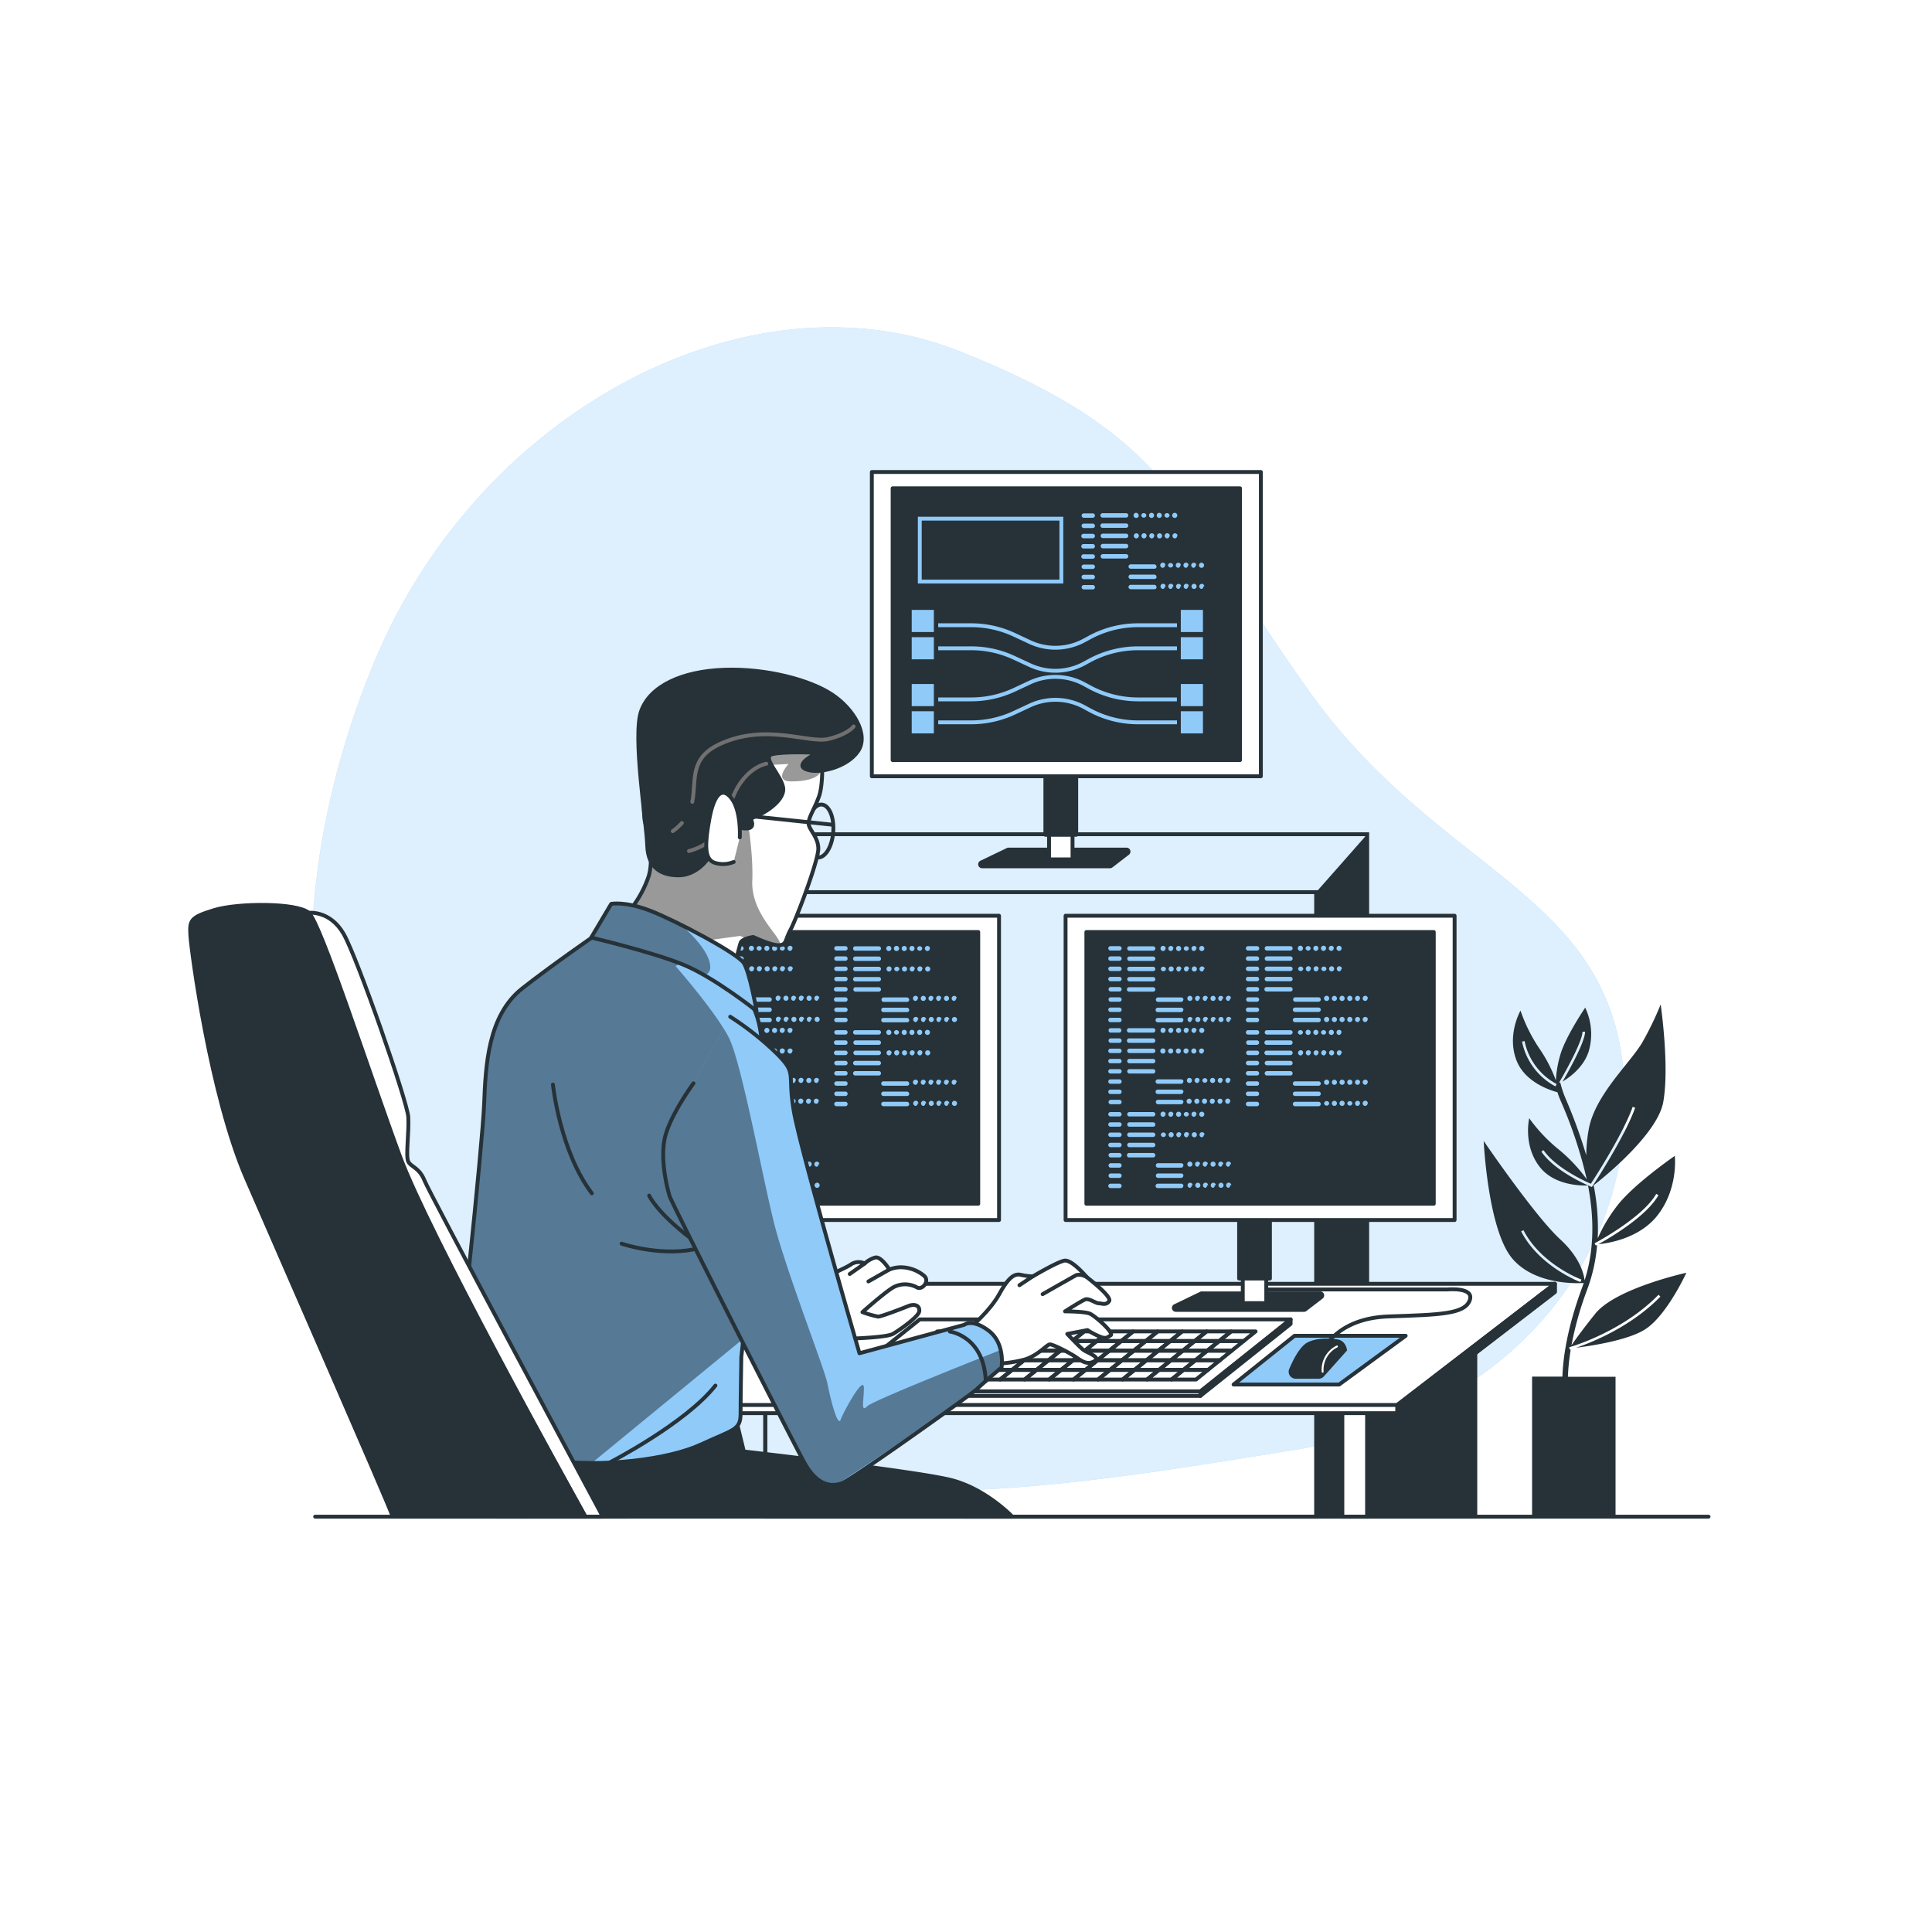 <svg class="animated" id="freepik_stories-programming" xmlns="http://www.w3.org/2000/svg" xmlns:xlink="http://www.w3.org/1999/xlink" viewBox="0 0 500 500" version="1.1" xmlns:svgjs="http://svgjs.com/svgjs"><style>svg#freepik_stories-programming:not(.animated) .animable {opacity: 0;}svg#freepik_stories-programming.animated #freepik--background-simple--inject-5 {animation: 1s 1 forwards cubic-bezier(.36,-0.01,.5,1.38) zoomIn,3s Infinite  linear wind;animation-delay: 0s,1s;}svg#freepik_stories-programming.animated #freepik--Plants--inject-5 {animation: 1s 1 forwards cubic-bezier(.36,-0.01,.5,1.38) slideUp;animation-delay: 0s;}svg#freepik_stories-programming.animated #freepik--Table--inject-5 {animation: 1s 1 forwards cubic-bezier(.36,-0.01,.5,1.38) slideDown;animation-delay: 0s;}svg#freepik_stories-programming.animated #freepik--device-3--inject-5 {animation: 1s 1 forwards cubic-bezier(.36,-0.01,.5,1.38) lightSpeedRight;animation-delay: 0s;}svg#freepik_stories-programming.animated #freepik--device-2--inject-5 {animation: 1s 1 forwards cubic-bezier(.36,-0.01,.5,1.38) zoomIn;animation-delay: 0s;}svg#freepik_stories-programming.animated #freepik--device-1--inject-5 {animation: 1s 1 forwards cubic-bezier(.36,-0.01,.5,1.38) slideRight;animation-delay: 0s;}svg#freepik_stories-programming.animated #freepik--Character--inject-5 {animation: 1s 1 forwards cubic-bezier(.36,-0.01,.5,1.38) zoomOut,3s Infinite  linear wind;animation-delay: 0s,1s;}svg#freepik_stories-programming.animated #freepik--Chair--inject-5 {animation: 1s 1 forwards cubic-bezier(.36,-0.01,.5,1.38) lightSpeedRight;animation-delay: 0s;}            @keyframes zoomIn {                0% {                    opacity: 0;                    transform: scale(0.5);                }                100% {                    opacity: 1;                    transform: scale(1);                }            }                    @keyframes wind {                0% {                    transform: rotate( 0deg );                }                25% {                    transform: rotate( 1deg );                }                75% {                    transform: rotate( -1deg );                }            }                    @keyframes slideUp {                0% {                    opacity: 0;                    transform: translateY(30px);                }                100% {                    opacity: 1;                    transform: inherit;                }            }                    @keyframes slideDown {                0% {                    opacity: 0;                    transform: translateY(-30px);                }                100% {                    opacity: 1;                    transform: translateY(0);                }            }                    @keyframes lightSpeedRight {              from {                transform: translate3d(50%, 0, 0) skewX(-20deg);                opacity: 0;              }              60% {                transform: skewX(10deg);                opacity: 1;              }              80% {                transform: skewX(-2deg);              }              to {                opacity: 1;                transform: translate3d(0, 0, 0);              }            }                    @keyframes slideRight {                0% {                    opacity: 0;                    transform: translateX(30px);                }                100% {                    opacity: 1;                    transform: translateX(0);                }            }                    @keyframes zoomOut {                0% {                    opacity: 0;                    transform: scale(1.5);                }                100% {                    opacity: 1;                    transform: scale(1);                }            }        </style><g id="freepik--background-simple--inject-5" class="animable" style="transform-origin: 250.524px 235.32px;"><path d="M84.3,283.67S98.64,341.34,155.2,369s124,15.12,178.92,6.39,89.87-49,86.14-97-48-52.19-81.83-100-35.56-65.74-90-87.45S124,106.19,97,171,84.3,283.67,84.3,283.67Z" style="fill: #90CAF9; transform-origin: 250.524px 235.32px;" id="elqew7fuduyqb" class="animable"></path><g id="elmq09hawfois"><path d="M84.3,283.67S98.64,341.34,155.2,369s124,15.12,178.92,6.39,89.87-49,86.14-97-48-52.19-81.83-100-35.56-65.74-90-87.45S124,106.19,97,171,84.3,283.67,84.3,283.67Z" style="fill: rgb(255, 255, 255); opacity: 0.7; transform-origin: 250.524px 235.32px;" class="animable" id="ely9kfvh3q20i"></path></g></g><g id="freepik--Plants--inject-5" class="animable" style="transform-origin: 410.205px 326.215px;"><path d="M412.84,340c-3.62,4.53-5.39,7.05-6.15,8.19a86.42,86.42,0,0,1,4.13-14.6,42.81,42.81,0,0,0,2.51-11.41l-.33.18-.32-.6c.13-.06,12.46-6.61,15.95-12.78l.58.33c-3.15,5.58-12.88,11.22-15.55,12.69,2.53-.24,10.43-1.45,15.13-7.25,5.64-7,4.65-15.61,4.65-15.61s-10.63,7.3-14.95,12.95a40.58,40.58,0,0,0-5,8.39,58.4,58.4,0,0,0-1.05-13.73C416,304,429,293.23,430.45,285.2c1.66-9.3-.67-25.25-.67-25.25a81.91,81.91,0,0,1-4.65,9.64c-3,5.31-12.29,13.62-13.95,22.59a38.79,38.79,0,0,0-.66,6.8,133.53,133.53,0,0,0-5.36-14.71,25.91,25.91,0,0,1-1.33-4h0l-.29-.17c.06-.1,6-10.2,6-13.1h.68c0,2.71-4.57,10.75-5.83,12.91,2.09-1.25,5.49-3.83,6.77-7.83a16,16,0,0,0-.91-11.3s-5.05,7.42-6.43,12.17a28.56,28.56,0,0,0-1.16,6.66,37,37,0,0,0-4.15-8.07,41.57,41.57,0,0,1-5-10s-3.65,6.32-1,13c2.19,5.46,8.4,7.55,10.55,8.13.24.72.5,1.43.79,2.1a113.55,113.55,0,0,1,6.81,20.45,40.75,40.75,0,0,0-7.24-7.72,41.51,41.51,0,0,1-7.66-8.1s-1.67,7.1,2.8,12.69c3.66,4.57,10.16,4.79,12.42,4.72,1.54,8.05,1.71,16.45-.89,24.56-.17-1.57-1.12-5.86-6.34-10.66-6.58-6.05-19.77-25.42-19.77-25.42s1.06,22.86,7.37,30.38c5.79,6.88,16.72,6.48,18.51,6.37-.12.35-.24.71-.37,1.07-4.16,11.17-5,19-5.14,23.16h-7.85v36.21h21.6V356.3H405.78a52.06,52.06,0,0,1,.73-7.05l-.23.07-.18-.66c.14,0,13.67-3.85,23.13-13.58l.48.48c-7.63,7.85-17.86,11.89-21.79,13.23,3.9-.48,13.44-1.92,17.88-4.78,5.64-3.66,10.63-14.62,10.63-14.62S418.16,333.38,412.84,340Zm-10.28-58.84a16.92,16.92,0,0,1-8.66-11.6l.66-.13a16.23,16.23,0,0,0,8.28,11.11Zm9.56,25.8-.15.23-.25-.1c-.38-.15-9.22-3.79-12.82-9.05l.56-.38c3.15,4.6,10.76,8.05,12.25,8.7,1.15-1.76,8.33-12.9,10.83-19.91l.64.23C420.45,294.36,412.21,306.86,412.12,307ZM409,331.78c-.11,0-10.64-4-15.33-13.1l.6-.31c4.57,8.87,14.86,12.74,15,12.78Z" style="fill: rgb(38, 50, 56); transform-origin: 410.205px 326.215px;" id="el6h71wrbcmmc" class="animable"></path></g><g id="freepik--Table--inject-5" class="animable" style="transform-origin: 252.965px 304.21px;"><rect x="198.05" y="215.9" width="155.78" height="176.61" style="fill: none; stroke: rgb(38, 50, 56); stroke-miterlimit: 10; transform-origin: 275.94px 304.205px;" id="elt53wynluzl8" class="animable"></rect><rect x="198.05" y="230.89" width="142.56" height="161.62" style="fill: none; stroke: rgb(38, 50, 56); stroke-miterlimit: 10; transform-origin: 269.33px 311.7px;" id="els6x260qgk4s" class="animable"></rect><polygon points="340.62 230.89 353.84 215.9 353.84 392.51 340.62 392.51 340.62 230.89" style="fill: rgb(38, 50, 56); transform-origin: 347.23px 304.205px;" id="elblfm1hfda9" class="animable"></polygon><rect x="347.4" y="359.98" width="6.44" height="32.54" style="fill: rgb(255, 255, 255); stroke: rgb(38, 50, 56); stroke-linecap: round; stroke-linejoin: round; transform-origin: 350.62px 376.25px;" id="el4dq599369ea" class="animable"></rect><polygon points="381.81 392.51 381.81 337.43 353.84 359.98 353.84 392.51 381.81 392.51" style="fill: rgb(38, 50, 56); stroke: rgb(38, 50, 56); stroke-linecap: round; stroke-linejoin: round; transform-origin: 367.825px 364.97px;" id="elpn9d5glybil" class="animable"></polygon><rect x="128.44" y="359.98" width="6.44" height="32.54" style="fill: rgb(255, 255, 255); stroke: rgb(38, 50, 56); stroke-linecap: round; stroke-linejoin: round; transform-origin: 131.66px 376.25px;" id="el3lx7g6g5xiw" class="animable"></rect><polygon points="162.85 392.51 162.85 337.43 134.88 359.98 134.88 392.51 162.85 392.51" style="fill: rgb(38, 50, 56); stroke: rgb(38, 50, 56); stroke-linecap: round; stroke-linejoin: round; transform-origin: 148.865px 364.97px;" id="elrdculy3z97" class="animable"></polygon><polygon points="361.6 365.73 103.64 365.73 103.54 363.63 402.39 332.25 402.39 334.37 361.6 365.73" style="fill: rgb(255, 255, 255); stroke: rgb(38, 50, 56); stroke-linecap: round; stroke-linejoin: round; transform-origin: 252.965px 348.99px;" id="elpju5u83voj9" class="animable"></polygon><polygon points="361.6 363.61 103.64 363.61 168.72 332.25 402.39 332.25 361.6 363.61" style="fill: rgb(255, 255, 255); stroke: rgb(38, 50, 56); stroke-linecap: round; stroke-linejoin: round; transform-origin: 253.015px 347.93px;" id="el46w5ujv9ib8" class="animable"></polygon><polygon points="346.57 358.31 319.25 358.31 335.02 345.7 363.79 345.7 346.57 358.31" style="fill: #90CAF9; stroke: rgb(38, 50, 56); stroke-linecap: round; stroke-linejoin: round; transform-origin: 341.52px 352.005px;" id="elm1945ty275k" class="animable"></polygon><polygon points="361.6 365.73 361.6 363.61 402.39 332.25 402.39 334.37 361.6 365.73" style="fill: rgb(38, 50, 56); stroke: rgb(38, 50, 56); stroke-linecap: round; stroke-linejoin: round; transform-origin: 381.995px 348.99px;" id="elxv359hh3s9s" class="animable"></polygon><path d="M327.61,333.71h47.07s7-.65,5.67,2.84-7.41,3.7-20.92,4.14-17,8.71-17,8.71" style="fill: none; stroke: rgb(38, 50, 56); stroke-linecap: round; stroke-linejoin: round; transform-origin: 354.064px 341.531px;" id="elah216m9r7og" class="animable"></path><path d="M346,346.62s-4.44-.79-7.58.78c-2,1-3.73,4.45-4.77,6.89a1.81,1.81,0,0,0,1.67,2.52h5.95a1.81,1.81,0,0,0,1.35-.6l6-6.72S348.39,346.88,346,346.62Z" style="fill: rgb(38, 50, 56); transform-origin: 341.062px 351.616px;" id="ely8szom33vx" class="animable"></path><path d="M342.3,355a6.74,6.74,0,0,1,3.7-6.53" style="fill: none; stroke: rgb(255, 255, 255); stroke-linecap: round; stroke-linejoin: round; stroke-width: 0.5px; transform-origin: 344.141px 351.735px;" id="eluva52hcrk2" class="animable"></path><polygon points="310.67 360.09 214.7 360.09 238.04 341.46 334.01 341.46 310.67 360.09" style="fill: rgb(255, 255, 255); stroke: rgb(38, 50, 56); stroke-linecap: round; stroke-linejoin: round; transform-origin: 274.355px 350.775px;" id="elcjrnnfmb0mp" class="animable"></polygon><polygon points="334.01 342.63 334.01 341.46 310.67 360.09 310.67 361.25 334.01 342.63" style="fill: none; stroke: rgb(38, 50, 56); stroke-linecap: round; stroke-linejoin: round; transform-origin: 322.34px 351.355px;" id="elgmrktovls6w" class="animable"></polygon><rect x="214.7" y="360.09" width="95.97" height="1.17" style="fill: rgb(255, 255, 255); stroke: rgb(38, 50, 56); stroke-linecap: round; stroke-linejoin: round; transform-origin: 262.685px 360.675px;" id="elfkx8yw6civ" class="animable"></rect><polygon points="245.99 352.04 242.91 354.53 249.24 354.53 252.33 352.04 245.99 352.04" style="fill: none; stroke: rgb(38, 50, 56); stroke-linecap: round; stroke-linejoin: round; transform-origin: 247.62px 353.285px;" id="elyntek0g9ha" class="animable"></polygon><polygon points="252.33 352.04 249.24 354.53 255.58 354.53 258.66 352.04 252.33 352.04" style="fill: none; stroke: rgb(38, 50, 56); stroke-linecap: round; stroke-linejoin: round; transform-origin: 253.95px 353.285px;" id="elvx7sc71gahd" class="animable"></polygon><polygon points="239.65 352.04 236.57 354.53 242.91 354.53 245.99 352.04 239.65 352.04" style="fill: none; stroke: rgb(38, 50, 56); stroke-linecap: round; stroke-linejoin: round; transform-origin: 241.28px 353.285px;" id="elyqgwto1s79" class="animable"></polygon><polygon points="249.07 349.55 242.74 349.55 239.65 352.04 245.99 352.04 249.07 349.55" style="fill: none; stroke: rgb(38, 50, 56); stroke-linecap: round; stroke-linejoin: round; transform-origin: 244.36px 350.795px;" id="ellxqm3hh4w2q" class="animable"></polygon><polygon points="255.41 349.55 258.5 347.06 252.16 347.06 249.07 349.55 255.41 349.55" style="fill: none; stroke: rgb(38, 50, 56); stroke-linecap: round; stroke-linejoin: round; transform-origin: 253.785px 348.305px;" id="el2hfwfquc6o" class="animable"></polygon><polygon points="252.16 347.06 245.82 347.06 242.74 349.55 249.07 349.55 252.16 347.06" style="fill: none; stroke: rgb(38, 50, 56); stroke-linecap: round; stroke-linejoin: round; transform-origin: 247.45px 348.305px;" id="eloikyq22cgt" class="animable"></polygon><polygon points="258.66 352.04 255.58 354.53 261.92 354.53 265 352.04 258.66 352.04" style="fill: none; stroke: rgb(38, 50, 56); stroke-linecap: round; stroke-linejoin: round; transform-origin: 260.29px 353.285px;" id="elzk6tji2de5" class="animable"></polygon><polygon points="290.35 352.04 287.26 354.53 293.6 354.53 296.69 352.04 290.35 352.04" style="fill: none; stroke: rgb(38, 50, 56); stroke-linecap: round; stroke-linejoin: round; transform-origin: 291.975px 353.285px;" id="elm9n0c73or7" class="animable"></polygon><polygon points="261.75 349.55 264.83 347.06 258.5 347.06 255.41 349.55 261.75 349.55" style="fill: none; stroke: rgb(38, 50, 56); stroke-linecap: round; stroke-linejoin: round; transform-origin: 260.12px 348.305px;" id="elh3gh1wsgj0u" class="animable"></polygon><polygon points="265 352.04 261.92 354.53 268.25 354.53 271.34 352.04 265 352.04" style="fill: none; stroke: rgb(38, 50, 56); stroke-linecap: round; stroke-linejoin: round; transform-origin: 266.63px 353.285px;" id="el2hhglfij64o" class="animable"></polygon><polygon points="299.94 354.53 306.27 354.53 309.36 352.04 303.02 352.04 299.94 354.53" style="fill: none; stroke: rgb(38, 50, 56); stroke-linecap: round; stroke-linejoin: round; transform-origin: 304.65px 353.285px;" id="elab69dqhtq3l" class="animable"></polygon><polygon points="303.02 352.04 309.36 352.04 312.44 349.55 306.11 349.55 303.02 352.04" style="fill: none; stroke: rgb(38, 50, 56); stroke-linecap: round; stroke-linejoin: round; transform-origin: 307.73px 350.795px;" id="el6bda1ipclb3" class="animable"></polygon><polygon points="296.69 352.04 293.6 354.53 299.94 354.53 303.02 352.04 296.69 352.04" style="fill: none; stroke: rgb(38, 50, 56); stroke-linecap: round; stroke-linejoin: round; transform-origin: 298.31px 353.285px;" id="elpi3ekg9ak2d" class="animable"></polygon><polygon points="284.01 352.04 280.93 354.53 287.26 354.53 290.35 352.04 284.01 352.04" style="fill: none; stroke: rgb(38, 50, 56); stroke-linecap: round; stroke-linejoin: round; transform-origin: 285.64px 353.285px;" id="elauaigtcguid" class="animable"></polygon><polygon points="271.34 352.04 268.25 354.53 274.59 354.53 277.68 352.04 271.34 352.04" style="fill: none; stroke: rgb(38, 50, 56); stroke-linecap: round; stroke-linejoin: round; transform-origin: 272.965px 353.285px;" id="eln72nbmsf17n" class="animable"></polygon><polygon points="277.68 352.04 274.59 354.53 280.93 354.53 284.01 352.04 277.68 352.04" style="fill: none; stroke: rgb(38, 50, 56); stroke-linecap: round; stroke-linejoin: round; transform-origin: 279.3px 353.285px;" id="elgf9me7tr1de" class="animable"></polygon><polygon points="287.1 349.55 290.18 347.06 283.84 347.06 280.76 349.55 287.1 349.55" style="fill: none; stroke: rgb(38, 50, 56); stroke-linecap: round; stroke-linejoin: round; transform-origin: 285.47px 348.305px;" id="el6sljif7810e" class="animable"></polygon><polygon points="293.43 349.55 290.35 352.04 296.69 352.04 299.77 349.55 293.43 349.55" style="fill: none; stroke: rgb(38, 50, 56); stroke-linecap: round; stroke-linejoin: round; transform-origin: 295.06px 350.795px;" id="el2nc6mjqlvmt" class="animable"></polygon><polygon points="280.76 349.55 277.68 352.04 284.01 352.04 287.1 349.55 280.76 349.55" style="fill: none; stroke: rgb(38, 50, 56); stroke-linecap: round; stroke-linejoin: round; transform-origin: 282.39px 350.795px;" id="elc2gyklboezl" class="animable"></polygon><polygon points="268.08 349.55 265 352.04 271.34 352.04 274.42 349.55 268.08 349.55" style="fill: none; stroke: rgb(38, 50, 56); stroke-linecap: round; stroke-linejoin: round; transform-origin: 269.71px 350.795px;" id="elyii5xyxi7te" class="animable"></polygon><polygon points="287.1 349.55 284.01 352.04 290.35 352.04 293.43 349.55 287.1 349.55" style="fill: none; stroke: rgb(38, 50, 56); stroke-linecap: round; stroke-linejoin: round; transform-origin: 288.72px 350.795px;" id="eltdf0ce13ai" class="animable"></polygon><polygon points="268.08 349.55 271.17 347.06 264.83 347.06 261.75 349.55 268.08 349.55" style="fill: none; stroke: rgb(38, 50, 56); stroke-linecap: round; stroke-linejoin: round; transform-origin: 266.46px 348.305px;" id="elzsd9telhcv" class="animable"></polygon><polygon points="249.07 349.55 245.99 352.04 252.33 352.04 255.41 349.55 249.07 349.55" style="fill: none; stroke: rgb(38, 50, 56); stroke-linecap: round; stroke-linejoin: round; transform-origin: 250.7px 350.795px;" id="elb4n83zan5jf" class="animable"></polygon><polygon points="261.75 349.55 258.66 352.04 265 352.04 268.08 349.55 261.75 349.55" style="fill: none; stroke: rgb(38, 50, 56); stroke-linecap: round; stroke-linejoin: round; transform-origin: 263.37px 350.795px;" id="elz2rih3b0yz" class="animable"></polygon><polygon points="255.41 349.55 252.33 352.04 258.66 352.04 261.75 349.55 255.41 349.55" style="fill: none; stroke: rgb(38, 50, 56); stroke-linecap: round; stroke-linejoin: round; transform-origin: 257.04px 350.795px;" id="elr2y90923rur" class="animable"></polygon><polygon points="274.42 349.55 271.34 352.04 277.68 352.04 280.76 349.55 274.42 349.55" style="fill: none; stroke: rgb(38, 50, 56); stroke-linecap: round; stroke-linejoin: round; transform-origin: 276.05px 350.795px;" id="elww1r4brft0d" class="animable"></polygon><polygon points="280.76 349.55 283.84 347.06 277.51 347.06 274.42 349.55 280.76 349.55" style="fill: none; stroke: rgb(38, 50, 56); stroke-linecap: round; stroke-linejoin: round; transform-origin: 279.13px 348.305px;" id="elohkt4sun4i" class="animable"></polygon><polygon points="306.11 349.55 312.44 349.55 315.53 347.06 309.19 347.06 306.11 349.55" style="fill: none; stroke: rgb(38, 50, 56); stroke-linecap: round; stroke-linejoin: round; transform-origin: 310.82px 348.305px;" id="elh3x4ygkh02g" class="animable"></polygon><polygon points="274.42 349.55 277.51 347.06 271.17 347.06 268.08 349.55 274.42 349.55" style="fill: none; stroke: rgb(38, 50, 56); stroke-linecap: round; stroke-linejoin: round; transform-origin: 272.795px 348.305px;" id="elnvv9e4x9inb" class="animable"></polygon><polygon points="299.77 349.55 302.85 347.06 296.52 347.06 293.43 349.55 299.77 349.55" style="fill: none; stroke: rgb(38, 50, 56); stroke-linecap: round; stroke-linejoin: round; transform-origin: 298.14px 348.305px;" id="eloyklcdwyf4c" class="animable"></polygon><polygon points="306.11 349.55 309.19 347.06 302.85 347.06 299.77 349.55 306.11 349.55" style="fill: none; stroke: rgb(38, 50, 56); stroke-linecap: round; stroke-linejoin: round; transform-origin: 304.48px 348.305px;" id="elhvwf36uruse" class="animable"></polygon><polygon points="296.69 352.04 303.02 352.04 306.11 349.55 299.77 349.55 296.69 352.04" style="fill: none; stroke: rgb(38, 50, 56); stroke-linecap: round; stroke-linejoin: round; transform-origin: 301.4px 350.795px;" id="elo4d6707a3e" class="animable"></polygon><polygon points="293.43 349.55 296.52 347.06 290.18 347.06 287.1 349.55 293.43 349.55" style="fill: none; stroke: rgb(38, 50, 56); stroke-linecap: round; stroke-linejoin: round; transform-origin: 291.81px 348.305px;" id="elx5wwtsvdz3g" class="animable"></polygon><polygon points="274.59 354.53 271.51 357.02 277.84 357.02 280.93 354.53 274.59 354.53" style="fill: none; stroke: rgb(38, 50, 56); stroke-linecap: round; stroke-linejoin: round; transform-origin: 276.22px 355.775px;" id="elyg7m6ywsw2s" class="animable"></polygon><polygon points="280.93 354.53 277.84 357.02 284.18 357.02 287.26 354.53 280.93 354.53" style="fill: none; stroke: rgb(38, 50, 56); stroke-linecap: round; stroke-linejoin: round; transform-origin: 282.55px 355.775px;" id="el6dttnthwcvm" class="animable"></polygon><polygon points="268.25 354.53 265.17 357.02 271.51 357.02 274.59 354.53 268.25 354.53" style="fill: none; stroke: rgb(38, 50, 56); stroke-linecap: round; stroke-linejoin: round; transform-origin: 269.88px 355.775px;" id="eleclxuax3a1" class="animable"></polygon><polygon points="287.26 354.53 284.18 357.02 290.52 357.02 293.6 354.53 287.26 354.53" style="fill: none; stroke: rgb(38, 50, 56); stroke-linecap: round; stroke-linejoin: round; transform-origin: 288.89px 355.775px;" id="elxug9zqnthej" class="animable"></polygon><polygon points="261.92 354.53 258.83 357.02 265.17 357.02 268.25 354.53 261.92 354.53" style="fill: none; stroke: rgb(38, 50, 56); stroke-linecap: round; stroke-linejoin: round; transform-origin: 263.54px 355.775px;" id="elaf851u92zr7" class="animable"></polygon><polygon points="255.58 354.53 252.5 357.02 258.83 357.02 261.92 354.53 255.58 354.53" style="fill: none; stroke: rgb(38, 50, 56); stroke-linecap: round; stroke-linejoin: round; transform-origin: 257.21px 355.775px;" id="elj4jybhbe82" class="animable"></polygon><polygon points="293.6 354.53 290.52 357.02 296.85 357.02 299.94 354.53 293.6 354.53" style="fill: none; stroke: rgb(38, 50, 56); stroke-linecap: round; stroke-linejoin: round; transform-origin: 295.23px 355.775px;" id="el1noasb1zojb" class="animable"></polygon><polygon points="242.91 354.53 239.82 357.02 246.16 357.02 249.24 354.53 242.91 354.53" style="fill: none; stroke: rgb(38, 50, 56); stroke-linecap: round; stroke-linejoin: round; transform-origin: 244.53px 355.775px;" id="elr5t1jg2djer" class="animable"></polygon><polygon points="249.24 354.53 246.16 357.02 252.5 357.02 255.58 354.53 249.24 354.53" style="fill: none; stroke: rgb(38, 50, 56); stroke-linecap: round; stroke-linejoin: round; transform-origin: 250.87px 355.775px;" id="el6vt9twv1j5l" class="animable"></polygon><polygon points="309.36 352.04 315.7 352.04 318.78 349.55 312.44 349.55 309.36 352.04" style="fill: none; stroke: rgb(38, 50, 56); stroke-linecap: round; stroke-linejoin: round; transform-origin: 314.07px 350.795px;" id="elaws2a8605gv" class="animable"></polygon><polygon points="318.61 344.57 315.53 347.06 321.86 347.06 324.95 344.57 318.61 344.57" style="fill: none; stroke: rgb(38, 50, 56); stroke-linecap: round; stroke-linejoin: round; transform-origin: 320.24px 345.815px;" id="elys2f38ufxuq" class="animable"></polygon><polygon points="312.44 349.55 318.78 349.55 321.86 347.06 315.53 347.06 312.44 349.55" style="fill: none; stroke: rgb(38, 50, 56); stroke-linecap: round; stroke-linejoin: round; transform-origin: 317.15px 348.305px;" id="el8m0zok8br26" class="animable"></polygon><polygon points="236.57 354.53 233.49 357.02 239.82 357.02 242.91 354.53 236.57 354.53" style="fill: none; stroke: rgb(38, 50, 56); stroke-linecap: round; stroke-linejoin: round; transform-origin: 238.2px 355.775px;" id="eln4asvrumj2f" class="animable"></polygon><polygon points="299.94 354.53 296.85 357.02 303.19 357.02 306.27 354.53 299.94 354.53" style="fill: none; stroke: rgb(38, 50, 56); stroke-linecap: round; stroke-linejoin: round; transform-origin: 301.56px 355.775px;" id="elj85ajm8gs9j" class="animable"></polygon><polygon points="303.19 357.02 309.53 357.02 312.61 354.53 306.27 354.53 303.19 357.02" style="fill: none; stroke: rgb(38, 50, 56); stroke-linecap: round; stroke-linejoin: round; transform-origin: 307.9px 355.775px;" id="elorwng53db7" class="animable"></polygon><polygon points="306.27 354.53 312.61 354.53 315.7 352.04 309.36 352.04 306.27 354.53" style="fill: none; stroke: rgb(38, 50, 56); stroke-linecap: round; stroke-linejoin: round; transform-origin: 310.985px 353.285px;" id="elph9li6uoi1" class="animable"></polygon><polygon points="242.74 349.55 236.4 349.55 233.32 352.04 239.65 352.04 242.74 349.55" style="fill: none; stroke: rgb(38, 50, 56); stroke-linecap: round; stroke-linejoin: round; transform-origin: 238.03px 350.795px;" id="eldk6k2he00lu" class="animable"></polygon><polygon points="283.84 347.06 286.93 344.57 280.59 344.57 277.51 347.06 283.84 347.06" style="fill: none; stroke: rgb(38, 50, 56); stroke-linecap: round; stroke-linejoin: round; transform-origin: 282.22px 345.815px;" id="el5zxpu9h9ggn" class="animable"></polygon><polygon points="290.18 347.06 293.26 344.57 286.93 344.57 283.84 347.06 290.18 347.06" style="fill: none; stroke: rgb(38, 50, 56); stroke-linecap: round; stroke-linejoin: round; transform-origin: 288.55px 345.815px;" id="el7qfphtyujwx" class="animable"></polygon><polygon points="277.51 347.06 280.59 344.57 274.25 344.57 271.17 347.06 277.51 347.06" style="fill: none; stroke: rgb(38, 50, 56); stroke-linecap: round; stroke-linejoin: round; transform-origin: 275.88px 345.815px;" id="elbfj3ltj2rv6" class="animable"></polygon><polygon points="296.52 347.06 299.6 344.57 293.26 344.57 290.18 347.06 296.52 347.06" style="fill: none; stroke: rgb(38, 50, 56); stroke-linecap: round; stroke-linejoin: round; transform-origin: 294.89px 345.815px;" id="elf3exxo5tjzi" class="animable"></polygon><polygon points="309.19 347.06 312.27 344.57 305.94 344.57 302.85 347.06 309.19 347.06" style="fill: none; stroke: rgb(38, 50, 56); stroke-linecap: round; stroke-linejoin: round; transform-origin: 307.56px 345.815px;" id="elrs7h8cap2ge" class="animable"></polygon><polygon points="302.85 347.06 305.94 344.57 299.6 344.57 296.52 347.06 302.85 347.06" style="fill: none; stroke: rgb(38, 50, 56); stroke-linecap: round; stroke-linejoin: round; transform-origin: 301.23px 345.815px;" id="elrm2zyo59fe" class="animable"></polygon><polygon points="271.17 347.06 274.25 344.57 267.92 344.57 264.83 347.06 271.17 347.06" style="fill: none; stroke: rgb(38, 50, 56); stroke-linecap: round; stroke-linejoin: round; transform-origin: 269.54px 345.815px;" id="el8igotbh2v24" class="animable"></polygon><polygon points="239.65 352.04 233.32 352.04 230.23 354.53 236.57 354.53 239.65 352.04" style="fill: none; stroke: rgb(38, 50, 56); stroke-linecap: round; stroke-linejoin: round; transform-origin: 234.94px 353.285px;" id="elnc5jy7d6udi" class="animable"></polygon><polygon points="245.82 347.06 239.48 347.06 236.4 349.55 242.74 349.55 245.82 347.06" style="fill: none; stroke: rgb(38, 50, 56); stroke-linecap: round; stroke-linejoin: round; transform-origin: 241.11px 348.305px;" id="elszmact9fkg" class="animable"></polygon><polygon points="315.53 347.06 318.61 344.57 312.27 344.57 309.19 347.06 315.53 347.06" style="fill: none; stroke: rgb(38, 50, 56); stroke-linecap: round; stroke-linejoin: round; transform-origin: 313.9px 345.815px;" id="el82vmulyqlb4" class="animable"></polygon><polygon points="230.23 354.53 227.15 357.02 233.49 357.02 236.57 354.53 230.23 354.53" style="fill: none; stroke: rgb(38, 50, 56); stroke-linecap: round; stroke-linejoin: round; transform-origin: 231.86px 355.775px;" id="elcjvan9i0uhb" class="animable"></polygon><polygon points="248.91 344.57 242.57 344.57 239.48 347.06 245.82 347.06 248.91 344.57" style="fill: none; stroke: rgb(38, 50, 56); stroke-linecap: round; stroke-linejoin: round; transform-origin: 244.195px 345.815px;" id="ell33bz90wua" class="animable"></polygon><polygon points="258.5 347.06 261.58 344.57 255.24 344.57 252.16 347.06 258.5 347.06" style="fill: none; stroke: rgb(38, 50, 56); stroke-linecap: round; stroke-linejoin: round; transform-origin: 256.87px 345.815px;" id="elrv1fdo7gezb" class="animable"></polygon><polygon points="252.16 347.06 255.24 344.57 248.91 344.57 245.82 347.06 252.16 347.06" style="fill: none; stroke: rgb(38, 50, 56); stroke-linecap: round; stroke-linejoin: round; transform-origin: 250.53px 345.815px;" id="el0sa37e9cqgv" class="animable"></polygon><polygon points="264.83 347.06 267.92 344.57 261.58 344.57 258.5 347.06 264.83 347.06" style="fill: none; stroke: rgb(38, 50, 56); stroke-linecap: round; stroke-linejoin: round; transform-origin: 263.21px 345.815px;" id="el30ej0vo9h9o" class="animable"></polygon></g><g id="freepik--device-3--inject-5" class="animable" style="transform-origin: 326.11px 287.996px;"><path d="M337.42,339H304.34a.52.52,0,0,1-.23-1l6.8-3.28a.59.59,0,0,1,.23,0h30.54a.53.53,0,0,1,.32.94l-4.26,3.27A.54.54,0,0,1,337.42,339Z" style="fill: rgb(38, 50, 56); stroke: rgb(38, 50, 56); stroke-linecap: round; stroke-linejoin: round; transform-origin: 322.991px 336.855px;" id="el4tj9atknaux" class="animable"></path><rect x="321.63" y="314.07" width="6.08" height="23.17" style="fill: rgb(255, 255, 255); stroke: rgb(38, 50, 56); stroke-linecap: round; stroke-linejoin: round; transform-origin: 324.67px 325.655px;" id="eludekmwx6cwb" class="animable"></rect><rect x="320.68" y="314.07" width="7.98" height="16.82" style="fill: rgb(38, 50, 56); stroke: rgb(38, 50, 56); stroke-linecap: round; stroke-linejoin: round; transform-origin: 324.67px 322.48px;" id="el24ae3xgi9uc" class="animable"></rect><rect x="275.77" y="236.99" width="100.68" height="78.75" style="fill: rgb(255, 255, 255); stroke: rgb(38, 50, 56); stroke-linecap: round; stroke-linejoin: round; transform-origin: 326.11px 276.365px;" id="el8rglwd6glt9" class="animable"></rect><rect x="281.15" y="241.2" width="89.91" height="70.33" style="fill: rgb(38, 50, 56); stroke: rgb(38, 50, 56); stroke-linecap: round; stroke-linejoin: round; transform-origin: 326.105px 276.365px;" id="elghgmqexbsjl" class="animable"></rect><path d="M289.71,246h-2.32a.57.57,0,0,1-.57-.57.58.58,0,0,1,.57-.57h2.32a.58.58,0,0,1,.57.57A.57.57,0,0,1,289.71,246Zm.57,2.08a.57.57,0,0,0-.57-.57h-2.32a.57.57,0,0,0,0,1.14h2.32A.57.57,0,0,0,290.28,248.12Zm0,2.65a.57.57,0,0,0-.57-.57h-2.32a.57.57,0,0,0-.57.57.58.58,0,0,0,.57.57h2.32A.58.58,0,0,0,290.28,250.77Zm0,2.65a.57.57,0,0,0-.57-.57h-2.32a.57.57,0,0,0-.57.57.58.58,0,0,0,.57.57h2.32A.58.58,0,0,0,290.28,253.42Zm0,2.65a.58.58,0,0,0-.57-.58h-2.32a.58.58,0,0,0,0,1.15h2.32A.58.58,0,0,0,290.28,256.07Zm0,2.64a.58.58,0,0,0-.57-.57h-2.32a.58.58,0,0,0,0,1.15h2.32A.58.58,0,0,0,290.28,258.71Zm0,2.65a.58.58,0,0,0-.57-.57h-2.32a.58.58,0,0,0-.57.57.57.57,0,0,0,.57.57h2.32A.57.57,0,0,0,290.28,261.36Zm0,2.65a.58.58,0,0,0-.57-.57h-2.32a.58.58,0,0,0-.57.57.57.57,0,0,0,.57.57h2.32A.57.57,0,0,0,290.28,264ZM299,245.47a.58.58,0,0,0-.57-.57H292.3a.58.58,0,0,0-.58.57.57.57,0,0,0,.58.57h6.08A.57.57,0,0,0,299,245.47Zm0,2.65a.57.57,0,0,0-.57-.57H292.3a.57.57,0,1,0,0,1.14h6.08A.57.57,0,0,0,299,248.12Zm0,2.65a.57.57,0,0,0-.57-.57H292.3a.57.57,0,0,0-.58.57.58.58,0,0,0,.58.57h6.08A.58.58,0,0,0,299,250.77Zm0,2.65a.57.57,0,0,0-.57-.57H292.3a.57.57,0,0,0-.58.57.58.58,0,0,0,.58.57h6.08A.58.58,0,0,0,299,253.42Zm0,2.65a.58.58,0,0,0-.57-.58H292.3a.58.58,0,1,0,0,1.15h6.08A.58.58,0,0,0,299,256.07Zm7.28,2.64a.57.57,0,0,0-.57-.57h-6.08a.58.58,0,0,0,0,1.15h6.08A.57.57,0,0,0,306.23,258.71Zm0,2.65a.57.57,0,0,0-.57-.57h-6.08a.57.57,0,0,0-.57.57.56.56,0,0,0,.57.57h6.08A.56.56,0,0,0,306.23,261.36Zm0,2.65a.57.57,0,0,0-.57-.57h-6.08a.57.57,0,0,0-.57.57.56.56,0,0,0,.57.57h6.08A.56.56,0,0,0,306.23,264Zm-4.6-18.54a.67.67,0,1,0-.66.66A.67.67,0,0,0,301.63,245.47Zm2,0a.66.66,0,1,0-.66.66A.66.66,0,0,0,303.61,245.47Zm2,0a.66.66,0,0,0-1.32,0,.66.66,0,1,0,1.32,0Zm2,0a.67.67,0,0,0-1.33,0,.67.67,0,0,0,1.33,0Zm2,0a.66.66,0,1,0-.66.66A.66.66,0,0,0,309.57,245.47Zm2,0a.66.66,0,0,0-1.32,0,.66.66,0,0,0,1.32,0Zm-9.93,5.3a.67.67,0,0,0-1.33,0,.67.67,0,0,0,1.33,0Zm2,0a.66.66,0,0,0-1.32,0,.66.66,0,0,0,1.32,0Zm2,0a.66.66,0,1,0-.66.66A.66.66,0,0,0,305.6,250.77Zm2,0a.67.67,0,1,0-.67.66A.66.66,0,0,0,307.59,250.77Zm2,0a.66.66,0,1,0-1.32,0,.66.66,0,1,0,1.32,0Zm2,0a.66.66,0,1,0-.66.66A.66.66,0,0,0,311.56,250.77Zm-3.15,7.61a.66.66,0,1,0-1.32,0,.66.66,0,1,0,1.32,0Zm2,0a.66.66,0,1,0-.66.67A.67.67,0,0,0,310.4,258.38Zm2,0a.67.67,0,1,0-.66.67A.67.67,0,0,0,312.39,258.38Zm2,0a.66.66,0,1,0-1.32,0,.66.66,0,1,0,1.32,0Zm2,0a.66.66,0,1,0-.66.67A.67.67,0,0,0,316.36,258.38Zm2,0a.67.67,0,1,0-.67.67A.67.67,0,0,0,318.35,258.38Zm-9.94,5.47a.66.66,0,1,0-.66.66A.66.66,0,0,0,308.41,263.85Zm2,0a.66.66,0,1,0-1.32,0,.66.66,0,0,0,1.32,0Zm2,0a.67.67,0,1,0-.66.66A.67.67,0,0,0,312.39,263.85Zm2,0a.66.66,0,1,0-.66.66A.66.66,0,0,0,314.37,263.85Zm2,0a.66.66,0,1,0-1.32,0,.66.66,0,0,0,1.32,0Zm2,0a.67.67,0,1,0-.67.66A.67.67,0,0,0,318.35,263.85Z" style="fill: #90CAF9; transform-origin: 302.74px 254.685px;" id="ela49fgmk4pvg" class="animable"></path><path d="M289.71,267.24h-2.32a.58.58,0,0,1,0-1.15h2.32a.58.58,0,0,1,0,1.15Zm.57,2.07a.58.58,0,0,0-.57-.57h-2.32a.58.58,0,0,0,0,1.15h2.32A.58.58,0,0,0,290.28,269.31Zm0,2.65a.58.58,0,0,0-.57-.57h-2.32a.58.58,0,0,0-.57.57.57.57,0,0,0,.57.57h2.32A.57.57,0,0,0,290.28,272Zm0,2.65a.58.58,0,0,0-.57-.57h-2.32a.58.58,0,0,0-.57.57.57.57,0,0,0,.57.57h2.32A.57.57,0,0,0,290.28,274.61Zm0,2.65a.57.57,0,0,0-.57-.57h-2.32a.57.57,0,0,0,0,1.14h2.32A.57.57,0,0,0,290.28,277.26Zm0,2.65a.57.57,0,0,0-.57-.57h-2.32a.57.57,0,0,0,0,1.14h2.32A.57.57,0,0,0,290.28,279.91Zm0,2.65a.57.57,0,0,0-.57-.57h-2.32a.57.57,0,0,0-.57.57.58.58,0,0,0,.57.57h2.32A.58.58,0,0,0,290.28,282.56Zm0,2.65a.58.58,0,0,0-.57-.58h-2.32a.58.58,0,0,0,0,1.15h2.32A.58.58,0,0,0,290.28,285.21ZM299,266.67a.58.58,0,0,0-.57-.58H292.3a.58.58,0,1,0,0,1.15h6.08A.58.58,0,0,0,299,266.67Zm0,2.64a.58.58,0,0,0-.57-.57H292.3a.58.58,0,1,0,0,1.15h6.08A.58.58,0,0,0,299,269.31Zm0,2.65a.58.58,0,0,0-.57-.57H292.3a.58.58,0,0,0-.58.57.57.57,0,0,0,.58.57h6.08A.57.57,0,0,0,299,272Zm0,2.65a.58.58,0,0,0-.57-.57H292.3a.58.58,0,0,0-.58.57.57.57,0,0,0,.58.57h6.08A.57.57,0,0,0,299,274.61Zm0,2.65a.57.57,0,0,0-.57-.57H292.3a.57.57,0,1,0,0,1.14h6.08A.57.57,0,0,0,299,277.26Zm7.28,2.65a.56.56,0,0,0-.57-.57h-6.08a.57.57,0,1,0,0,1.14h6.08A.56.56,0,0,0,306.23,279.91Zm0,2.65a.56.56,0,0,0-.57-.57h-6.08a.56.56,0,0,0-.57.57.57.57,0,0,0,.57.57h6.08A.57.57,0,0,0,306.23,282.56Zm0,2.65a.57.57,0,0,0-.57-.58h-6.08a.58.58,0,0,0,0,1.15h6.08A.57.57,0,0,0,306.23,285.21Zm-4.6-18.54a.67.67,0,1,0-.66.66A.67.67,0,0,0,301.63,266.67Zm2,0a.66.66,0,1,0-.66.66A.66.66,0,0,0,303.61,266.67Zm2,0a.66.66,0,1,0-1.32,0,.66.66,0,0,0,1.32,0Zm2,0a.67.67,0,1,0-.67.66A.67.67,0,0,0,307.59,266.67Zm2,0a.66.66,0,1,0-.66.66A.66.66,0,0,0,309.57,266.67Zm2,0a.66.66,0,1,0-1.32,0,.66.66,0,0,0,1.32,0ZM301.63,272a.67.67,0,1,0-.66.67A.67.67,0,0,0,301.63,272Zm2,0a.66.66,0,1,0-1.32,0,.66.66,0,1,0,1.32,0Zm2,0a.66.66,0,1,0-.66.67A.67.67,0,0,0,305.6,272Zm2,0a.67.67,0,1,0-.67.67A.67.67,0,0,0,307.59,272Zm2,0a.66.66,0,1,0-1.32,0,.66.66,0,1,0,1.32,0Zm2,0a.66.66,0,1,0-.66.67A.67.67,0,0,0,311.56,272Zm-3.15,7.62a.66.66,0,1,0-1.32,0,.66.66,0,0,0,1.32,0Zm2,0a.66.66,0,1,0-.66.66A.66.66,0,0,0,310.4,279.58Zm2,0a.67.67,0,0,0-1.33,0,.67.67,0,0,0,1.33,0Zm2,0a.66.66,0,1,0-1.32,0,.66.66,0,1,0,1.32,0Zm2,0a.66.66,0,1,0-.66.66A.66.66,0,0,0,316.36,279.58Zm2,0a.67.67,0,1,0-.67.66A.66.66,0,0,0,318.35,279.58ZM308.41,285a.66.66,0,1,0-.66.66A.65.65,0,0,0,308.41,285Zm2,0a.66.66,0,1,0-.66.66A.66.66,0,0,0,310.4,285Zm2,0a.67.67,0,1,0-.66.66A.66.66,0,0,0,312.39,285Zm2,0a.66.66,0,1,0-.66.66A.65.65,0,0,0,314.37,285Zm2,0a.66.66,0,1,0-.66.66A.66.66,0,0,0,316.36,285Zm2,0a.67.67,0,1,0-.67.66A.66.66,0,0,0,318.35,285Z" style="fill: #90CAF9; transform-origin: 302.65px 275.885px;" id="elb6bd6a602z9" class="animable"></path><path d="M289.71,288.94h-2.32a.57.57,0,0,1-.57-.57.58.58,0,0,1,.57-.57h2.32a.58.58,0,0,1,.57.57A.57.57,0,0,1,289.71,288.94Zm.57,2.08a.57.57,0,0,0-.57-.57h-2.32a.57.57,0,0,0,0,1.14h2.32A.57.57,0,0,0,290.28,291Zm0,2.65a.57.57,0,0,0-.57-.57h-2.32a.57.57,0,0,0-.57.57.58.58,0,0,0,.57.57h2.32A.58.58,0,0,0,290.28,293.67Zm0,2.65a.57.57,0,0,0-.57-.57h-2.32a.57.57,0,0,0-.57.57.58.58,0,0,0,.57.57h2.32A.58.58,0,0,0,290.28,296.32Zm0,2.65a.58.58,0,0,0-.57-.58h-2.32a.58.58,0,0,0,0,1.15h2.32A.58.58,0,0,0,290.28,299Zm0,2.65a.58.58,0,0,0-.57-.58h-2.32a.58.58,0,0,0,0,1.15h2.32A.58.58,0,0,0,290.28,301.62Zm0,2.64a.58.58,0,0,0-.57-.57h-2.32a.58.58,0,0,0,0,1.15h2.32A.58.58,0,0,0,290.28,304.26Zm0,2.65a.58.58,0,0,0-.57-.57h-2.32a.58.58,0,0,0-.57.57.57.57,0,0,0,.57.57h2.32A.57.57,0,0,0,290.28,306.91ZM299,288.37a.58.58,0,0,0-.57-.57H292.3a.58.58,0,0,0-.58.57.57.57,0,0,0,.58.57h6.08A.57.57,0,0,0,299,288.37Zm0,2.65a.57.57,0,0,0-.57-.57H292.3a.57.57,0,1,0,0,1.14h6.08A.57.57,0,0,0,299,291Zm0,2.65a.57.57,0,0,0-.57-.57H292.3a.57.57,0,0,0-.58.57.58.58,0,0,0,.58.57h6.08A.58.58,0,0,0,299,293.67Zm0,2.65a.57.57,0,0,0-.57-.57H292.3a.57.57,0,0,0-.58.57.58.58,0,0,0,.58.57h6.08A.58.58,0,0,0,299,296.32Zm0,2.65a.58.58,0,0,0-.57-.58H292.3a.58.58,0,1,0,0,1.15h6.08A.58.58,0,0,0,299,299Zm7.28,2.65a.57.57,0,0,0-.57-.58h-6.08a.58.58,0,0,0,0,1.15h6.08A.57.57,0,0,0,306.23,301.62Zm0,2.64a.57.57,0,0,0-.57-.57h-6.08a.58.58,0,0,0,0,1.15h6.08A.57.57,0,0,0,306.23,304.26Zm0,2.65a.57.57,0,0,0-.57-.57h-6.08a.57.57,0,0,0-.57.57.56.56,0,0,0,.57.57h6.08A.56.56,0,0,0,306.23,306.91Zm-4.6-18.54a.67.67,0,1,0-.66.66A.67.67,0,0,0,301.63,288.37Zm2,0a.66.66,0,1,0-.66.66A.66.66,0,0,0,303.61,288.37Zm2,0a.66.66,0,1,0-1.32,0,.66.66,0,0,0,1.32,0Zm2,0a.67.67,0,0,0-1.33,0,.67.67,0,0,0,1.33,0Zm2,0a.66.66,0,1,0-.66.66A.66.66,0,0,0,309.57,288.37Zm2,0a.66.66,0,0,0-1.32,0,.66.66,0,0,0,1.32,0Zm-9.93,5.3a.67.67,0,0,0-1.33,0,.67.67,0,0,0,1.33,0Zm2,0a.66.66,0,0,0-1.32,0,.66.66,0,0,0,1.32,0Zm2,0a.66.66,0,1,0-.66.66A.66.66,0,0,0,305.6,293.67Zm2,0a.67.67,0,1,0-.67.66A.66.66,0,0,0,307.59,293.67Zm2,0a.66.66,0,0,0-1.32,0,.66.66,0,0,0,1.32,0Zm2,0a.66.66,0,1,0-.66.66A.66.66,0,0,0,311.56,293.67Zm-3.15,7.61a.66.66,0,1,0-1.32,0,.66.66,0,1,0,1.32,0Zm2,0a.66.66,0,1,0-.66.67A.67.67,0,0,0,310.4,301.28Zm2,0a.67.67,0,1,0-.66.67A.67.67,0,0,0,312.39,301.28Zm2,0a.66.66,0,1,0-1.32,0,.66.66,0,1,0,1.32,0Zm2,0a.66.66,0,1,0-.66.67A.67.67,0,0,0,316.36,301.28Zm2,0a.67.67,0,1,0-.67.67A.67.67,0,0,0,318.35,301.28Zm-9.94,5.47a.66.66,0,1,0-.66.66A.66.66,0,0,0,308.41,306.75Zm2,0a.66.66,0,1,0-1.32,0,.66.66,0,0,0,1.32,0Zm2,0a.67.67,0,1,0-.66.66A.67.67,0,0,0,312.39,306.75Zm2,0a.66.66,0,1,0-.66.66A.66.66,0,0,0,314.37,306.75Zm2,0a.66.66,0,1,0-1.32,0,.66.66,0,1,0,1.32,0Zm2,0a.67.67,0,1,0-.67.66A.67.67,0,0,0,318.35,306.75Z" style="fill: #90CAF9; transform-origin: 302.74px 297.585px;" id="el0c1a01hv8m6" class="animable"></path><path d="M325.29,246H323a.57.57,0,0,1-.57-.57.58.58,0,0,1,.57-.57h2.32a.57.57,0,0,1,.57.57A.56.56,0,0,1,325.29,246Zm.57,2.08a.56.56,0,0,0-.57-.57H323a.57.57,0,1,0,0,1.14h2.32A.56.56,0,0,0,325.86,248.12Zm0,2.65a.56.56,0,0,0-.57-.57H323a.57.57,0,0,0-.57.57.58.58,0,0,0,.57.57h2.32A.57.57,0,0,0,325.86,250.77Zm0,2.65a.56.56,0,0,0-.57-.57H323a.57.57,0,0,0-.57.57.58.58,0,0,0,.57.57h2.32A.57.57,0,0,0,325.86,253.42Zm0,2.65a.57.57,0,0,0-.57-.58H323a.58.58,0,0,0,0,1.15h2.32A.57.57,0,0,0,325.86,256.07Zm0,2.64a.57.57,0,0,0-.57-.57H323a.58.58,0,0,0,0,1.15h2.32A.57.57,0,0,0,325.86,258.71Zm0,2.65a.57.57,0,0,0-.57-.57H323a.58.58,0,0,0-.57.57.57.57,0,0,0,.57.57h2.32A.56.56,0,0,0,325.86,261.36Zm0,2.65a.57.57,0,0,0-.57-.57H323a.58.58,0,0,0-.57.57.57.57,0,0,0,.57.57h2.32A.56.56,0,0,0,325.86,264Zm8.67-18.54a.57.57,0,0,0-.57-.57h-6.08a.58.58,0,0,0-.58.57.57.57,0,0,0,.58.57H334A.56.56,0,0,0,334.53,245.47Zm0,2.65a.56.56,0,0,0-.57-.57h-6.08a.57.57,0,1,0,0,1.14H334A.56.56,0,0,0,334.53,248.12Zm0,2.65a.56.56,0,0,0-.57-.57h-6.08a.57.57,0,0,0-.58.57.58.58,0,0,0,.58.57H334A.57.57,0,0,0,334.53,250.77Zm0,2.65a.56.56,0,0,0-.57-.57h-6.08a.57.57,0,0,0-.58.57.58.58,0,0,0,.58.57H334A.57.57,0,0,0,334.53,253.42Zm0,2.65a.57.57,0,0,0-.57-.58h-6.08a.58.58,0,1,0,0,1.15H334A.57.57,0,0,0,334.53,256.07Zm7.29,2.64a.58.58,0,0,0-.58-.57h-6.08a.58.58,0,0,0,0,1.15h6.08A.58.58,0,0,0,341.82,258.71Zm0,2.65a.58.58,0,0,0-.58-.57h-6.08a.57.57,0,0,0-.57.57.56.56,0,0,0,.57.57h6.08A.57.57,0,0,0,341.82,261.36Zm0,2.65a.58.58,0,0,0-.58-.57h-6.08a.57.57,0,0,0-.57.57.56.56,0,0,0,.57.57h6.08A.57.57,0,0,0,341.82,264Zm-4.61-18.54a.67.67,0,1,0-.66.66A.67.67,0,0,0,337.21,245.47Zm2,0a.67.67,0,0,0-1.33,0,.67.67,0,0,0,1.33,0Zm2,0a.66.66,0,1,0-.66.66A.66.66,0,0,0,341.18,245.47Zm2,0a.67.67,0,1,0-.66.66A.67.67,0,0,0,343.17,245.47Zm2,0a.66.66,0,1,0-.66.66A.66.66,0,0,0,345.15,245.47Zm2,0a.66.66,0,1,0-1.32,0,.66.66,0,1,0,1.32,0Zm-9.93,5.3a.67.67,0,0,0-1.33,0,.67.67,0,0,0,1.33,0Zm2,0a.67.67,0,1,0-.67.66A.66.66,0,0,0,339.2,250.77Zm2,0a.66.66,0,1,0-.66.66A.65.65,0,0,0,341.18,250.77Zm2,0a.67.67,0,0,0-1.33,0,.67.67,0,0,0,1.33,0Zm2,0a.66.66,0,1,0-1.32,0,.66.66,0,1,0,1.32,0Zm2,0a.66.66,0,1,0-.66.66A.66.66,0,0,0,347.14,250.77ZM344,258.38a.67.67,0,1,0-.67.67A.67.67,0,0,0,344,258.38Zm2,0a.66.66,0,1,0-.66.67A.66.66,0,0,0,346,258.38Zm2,0a.67.67,0,1,0-.66.67A.67.67,0,0,0,348,258.38Zm2,0a.67.67,0,1,0-.67.67A.67.67,0,0,0,350,258.38Zm2,0a.66.66,0,1,0-.66.67A.66.66,0,0,0,351.94,258.38Zm2,0a.67.67,0,1,0-.66.67A.67.67,0,0,0,353.93,258.38ZM344,263.85a.67.67,0,1,0-.67.66A.67.67,0,0,0,344,263.85Zm2,0a.66.66,0,1,0-.66.66A.66.66,0,0,0,346,263.85Zm2,0a.67.67,0,1,0-.66.66A.67.67,0,0,0,348,263.85Zm2,0a.67.67,0,1,0-.67.66A.67.67,0,0,0,350,263.85Zm2,0a.66.66,0,1,0-.66.66A.66.66,0,0,0,351.94,263.85Zm2,0a.67.67,0,1,0-.66.66A.67.67,0,0,0,353.93,263.85Z" style="fill: #90CAF9; transform-origin: 338.215px 254.645px;" id="el5o9y2pxgkqo" class="animable"></path><path d="M325.29,267.75H323a.58.58,0,0,1-.57-.57.57.57,0,0,1,.57-.57h2.32a.56.56,0,0,1,.57.57A.57.57,0,0,1,325.29,267.75Zm.57,2.08a.57.57,0,0,0-.57-.58H323a.58.58,0,0,0,0,1.15h2.32A.57.57,0,0,0,325.86,269.83Zm0,2.64a.57.57,0,0,0-.57-.57H323a.58.58,0,0,0,0,1.15h2.32A.57.57,0,0,0,325.86,272.47Zm0,2.65a.57.57,0,0,0-.57-.57H323a.58.58,0,0,0-.57.57.57.57,0,0,0,.57.57h2.32A.56.56,0,0,0,325.86,275.12Zm0,2.65a.57.57,0,0,0-.57-.57H323a.58.58,0,0,0-.57.57.57.57,0,0,0,.57.57h2.32A.56.56,0,0,0,325.86,277.77Zm0,2.65a.56.56,0,0,0-.57-.57H323a.57.57,0,1,0,0,1.14h2.32A.56.56,0,0,0,325.86,280.42Zm0,2.65a.56.56,0,0,0-.57-.57H323a.57.57,0,1,0,0,1.14h2.32A.56.56,0,0,0,325.86,283.07Zm0,2.65a.56.56,0,0,0-.57-.57H323a.57.57,0,0,0-.57.57.58.58,0,0,0,.57.57h2.32A.57.57,0,0,0,325.86,285.72Zm8.67-18.54a.56.56,0,0,0-.57-.57h-6.08a.57.57,0,0,0-.58.57.58.58,0,0,0,.58.57H334A.57.57,0,0,0,334.53,267.18Zm0,2.65a.57.57,0,0,0-.57-.58h-6.08a.58.58,0,1,0,0,1.15H334A.57.57,0,0,0,334.53,269.83Zm0,2.64a.57.57,0,0,0-.57-.57h-6.08a.58.58,0,1,0,0,1.15H334A.57.57,0,0,0,334.53,272.47Zm0,2.65a.57.57,0,0,0-.57-.57h-6.08a.58.58,0,0,0-.58.57.57.57,0,0,0,.58.57H334A.56.56,0,0,0,334.53,275.12Zm0,2.65a.57.57,0,0,0-.57-.57h-6.08a.58.58,0,0,0-.58.57.57.57,0,0,0,.58.57H334A.56.56,0,0,0,334.53,277.77Zm7.29,2.65a.57.57,0,0,0-.58-.57h-6.08a.57.57,0,1,0,0,1.14h6.08A.57.57,0,0,0,341.82,280.42Zm0,2.65a.57.57,0,0,0-.58-.57h-6.08a.57.57,0,1,0,0,1.14h6.08A.57.57,0,0,0,341.82,283.07Zm0,2.65a.57.57,0,0,0-.58-.57h-6.08a.56.56,0,0,0-.57.57.57.57,0,0,0,.57.57h6.08A.58.58,0,0,0,341.82,285.72Zm-4.61-18.54a.67.67,0,0,0-1.33,0,.67.67,0,0,0,1.33,0Zm2,0a.67.67,0,1,0-.67.66A.66.66,0,0,0,339.2,267.18Zm2,0a.66.66,0,1,0-.66.66A.65.65,0,0,0,341.18,267.18Zm2,0a.67.67,0,0,0-1.33,0,.67.67,0,0,0,1.33,0Zm2,0a.66.66,0,0,0-1.32,0,.66.66,0,0,0,1.32,0Zm2,0a.66.66,0,1,0-.66.66A.66.66,0,0,0,347.14,267.18Zm-9.93,5.29a.67.67,0,1,0-.66.67A.67.67,0,0,0,337.21,272.47Zm2,0a.67.67,0,1,0-.67.67A.67.67,0,0,0,339.2,272.47Zm2,0a.66.66,0,1,0-.66.67A.66.66,0,0,0,341.18,272.47Zm2,0a.67.67,0,1,0-.66.67A.67.67,0,0,0,343.17,272.47Zm2,0a.66.66,0,0,0-1.32,0,.66.66,0,1,0,1.32,0Zm2,0a.66.66,0,1,0-.66.67A.67.67,0,0,0,347.14,272.47ZM344,280.09a.67.67,0,1,0-.67.66A.66.66,0,0,0,344,280.09Zm2,0a.66.66,0,1,0-.66.66A.65.65,0,0,0,346,280.09Zm2,0a.67.67,0,1,0-.66.66A.66.66,0,0,0,348,280.09Zm2,0a.67.67,0,1,0-.67.66A.66.66,0,0,0,350,280.09Zm2,0a.66.66,0,1,0-.66.66A.65.65,0,0,0,351.94,280.09Zm2,0a.67.67,0,1,0-.66.66A.66.66,0,0,0,353.93,280.09ZM344,285.55a.67.67,0,0,0-1.33,0,.67.67,0,0,0,1.33,0Zm2,0a.66.66,0,1,0-.66.66A.66.66,0,0,0,346,285.55Zm2,0a.67.67,0,1,0-.66.66A.67.67,0,0,0,348,285.55Zm2,0a.67.67,0,0,0-1.33,0,.67.67,0,0,0,1.33,0Zm2,0a.66.66,0,1,0-.66.66A.66.66,0,0,0,351.94,285.55Zm2,0a.67.67,0,1,0-.66.66A.67.67,0,0,0,353.93,285.55Z" style="fill: #90CAF9; transform-origin: 338.215px 276.395px;" id="elutw25aa7m9" class="animable"></path></g><g id="freepik--device-2--inject-5" class="animable" style="transform-origin: 275.97px 173.176px;"><path d="M287.27,224.2H254.2a.52.52,0,0,1-.23-1l6.8-3.27a.43.43,0,0,1,.22-.06h30.55a.52.52,0,0,1,.31.94l-4.26,3.28A.51.51,0,0,1,287.27,224.2Z" style="fill: rgb(38, 50, 56); stroke: rgb(38, 50, 56); stroke-linecap: round; stroke-linejoin: round; transform-origin: 272.855px 222.035px;" id="el5a00hvwb0gw" class="animable"></path><rect x="271.49" y="199.23" width="6.08" height="23.17" style="fill: rgb(255, 255, 255); stroke: rgb(38, 50, 56); stroke-linecap: round; stroke-linejoin: round; transform-origin: 274.53px 210.815px;" id="el8mt2gvz4cyj" class="animable"></rect><rect x="270.54" y="199.23" width="7.99" height="16.82" style="fill: rgb(38, 50, 56); stroke: rgb(38, 50, 56); stroke-linecap: round; stroke-linejoin: round; transform-origin: 274.535px 207.64px;" id="elfr1eqlyq5zm" class="animable"></rect><rect x="225.63" y="122.15" width="100.68" height="78.75" style="fill: rgb(255, 255, 255); stroke: rgb(38, 50, 56); stroke-linecap: round; stroke-linejoin: round; transform-origin: 275.97px 161.525px;" id="el1qs8mhgg0myi" class="animable"></rect><rect x="231.01" y="126.37" width="89.91" height="70.33" style="fill: rgb(38, 50, 56); stroke: rgb(38, 50, 56); stroke-linecap: round; stroke-linejoin: round; transform-origin: 275.965px 161.535px;" id="eltop32xqz7ql" class="animable"></rect><rect x="238.04" y="134.23" width="36.64" height="16.28" style="fill: none; stroke: #90CAF9; stroke-miterlimit: 10; transform-origin: 256.36px 142.37px;" id="el6yzc1xb3o45" class="animable"></rect><path d="M242.81,161.81h8.54a26.37,26.37,0,0,1,11.15,2.48l4,1.87a15.64,15.64,0,0,0,14.19-.47l1.15-.62a26.24,26.24,0,0,1,12.67-3.26h10.09" style="fill: none; stroke: #90CAF9; stroke-miterlimit: 10; transform-origin: 273.705px 164.723px;" id="elo2iq2onrejb" class="animable"></path><path d="M242.81,167.78h8.54a26.22,26.22,0,0,1,11.15,2.48l4,1.86a15.67,15.67,0,0,0,14.19-.46l1.15-.63a26.34,26.34,0,0,1,12.67-3.25h10.09" style="fill: none; stroke: #90CAF9; stroke-miterlimit: 10; transform-origin: 273.705px 170.689px;" id="elbd8zkiqi0ze" class="animable"></path><path d="M242.81,186.94h8.54a26.37,26.37,0,0,0,11.15-2.48l4-1.87a15.67,15.67,0,0,1,14.19.46l1.15.63a26.24,26.24,0,0,0,12.67,3.26h10.09" style="fill: none; stroke: #90CAF9; stroke-miterlimit: 10; transform-origin: 273.705px 184.026px;" id="el2rg7jtuc9dc" class="animable"></path><path d="M242.81,181h8.54a26.37,26.37,0,0,0,11.15-2.48l4-1.87a15.64,15.64,0,0,1,14.19.47l1.15.62A26.24,26.24,0,0,0,294.49,181h10.09" style="fill: none; stroke: #90CAF9; stroke-miterlimit: 10; transform-origin: 273.695px 178.087px;" id="el3jv3km8pbl7" class="animable"></path><rect x="305.59" y="157.84" width="5.73" height="5.73" style="fill: #90CAF9; transform-origin: 308.455px 160.705px;" id="eltlek3mzl3b" class="animable"></rect><rect x="305.59" y="164.9" width="5.73" height="5.73" style="fill: #90CAF9; transform-origin: 308.455px 167.765px;" id="elrwfh0i3nyr" class="animable"></rect><rect x="305.59" y="177.02" width="5.73" height="5.73" style="fill: #90CAF9; transform-origin: 308.455px 179.885px;" id="elv7uaib9otwg" class="animable"></rect><rect x="305.59" y="184.07" width="5.73" height="5.73" style="fill: #90CAF9; transform-origin: 308.455px 186.935px;" id="elz3a0cgf4hao" class="animable"></rect><rect x="235.95" y="157.84" width="5.73" height="5.73" style="fill: #90CAF9; transform-origin: 238.815px 160.705px;" id="eljcqm6gm3aa" class="animable"></rect><rect x="235.95" y="164.9" width="5.73" height="5.73" style="fill: #90CAF9; transform-origin: 238.815px 167.765px;" id="el22b3x1gx1xr" class="animable"></rect><rect x="235.95" y="177.02" width="5.73" height="5.73" style="fill: #90CAF9; transform-origin: 238.815px 179.885px;" id="el9b2nxvu8ib" class="animable"></rect><rect x="235.95" y="184.07" width="5.73" height="5.73" style="fill: #90CAF9; transform-origin: 238.815px 186.935px;" id="el5gjlz7lbdov" class="animable"></rect><path d="M282.8,134h-2.31a.57.57,0,1,1,0-1.14h2.31a.57.57,0,1,1,0,1.14Zm.57,2.08a.56.56,0,0,0-.57-.57h-2.31a.57.57,0,0,0-.58.57.58.58,0,0,0,.58.57h2.31A.57.57,0,0,0,283.37,136Zm0,2.65a.57.57,0,0,0-.57-.58h-2.31a.58.58,0,1,0,0,1.15h2.31A.57.57,0,0,0,283.37,138.68Zm0,2.64a.57.57,0,0,0-.57-.57h-2.31a.58.58,0,1,0,0,1.15h2.31A.57.57,0,0,0,283.37,141.32Zm0,2.65a.57.57,0,0,0-.57-.57h-2.31a.58.58,0,1,0,0,1.15h2.31A.57.57,0,0,0,283.37,144Zm0,2.65a.57.57,0,0,0-.57-.57h-2.31a.58.58,0,0,0-.58.57.57.57,0,0,0,.58.57h2.31A.56.56,0,0,0,283.37,146.62Zm0,2.65a.57.57,0,0,0-.57-.57h-2.31a.58.58,0,0,0-.58.57.57.57,0,0,0,.58.57h2.31A.56.56,0,0,0,283.37,149.27Zm0,2.65a.56.56,0,0,0-.57-.57h-2.31a.57.57,0,1,0,0,1.14h2.31A.56.56,0,0,0,283.37,151.92ZM292,133.38a.56.56,0,0,0-.57-.57h-6.08a.57.57,0,0,0,0,1.14h6.08A.56.56,0,0,0,292,133.38Zm0,2.65a.56.56,0,0,0-.57-.57h-6.08a.56.56,0,0,0-.57.57.57.57,0,0,0,.57.57h6.08A.57.57,0,0,0,292,136Zm0,2.65a.57.57,0,0,0-.57-.58h-6.08a.58.58,0,0,0,0,1.15h6.08A.57.57,0,0,0,292,138.68Zm0,2.64a.57.57,0,0,0-.57-.57h-6.08a.58.58,0,0,0,0,1.15h6.08A.57.57,0,0,0,292,141.32Zm0,2.65a.57.57,0,0,0-.57-.57h-6.08a.58.58,0,0,0,0,1.15h6.08A.57.57,0,0,0,292,144Zm7.29,2.65a.58.58,0,0,0-.57-.57h-6.09a.58.58,0,0,0-.57.57.57.57,0,0,0,.57.57h6.09A.57.57,0,0,0,299.33,146.62Zm0,2.65a.58.58,0,0,0-.57-.57h-6.09a.58.58,0,0,0-.57.57.57.57,0,0,0,.57.57h6.09A.57.57,0,0,0,299.33,149.27Zm0,2.65a.57.57,0,0,0-.57-.57h-6.09a.57.57,0,0,0,0,1.14h6.09A.57.57,0,0,0,299.33,151.92Zm-4.61-18.54a.66.66,0,1,0-.66.66A.65.65,0,0,0,294.72,133.38Zm2,0a.67.67,0,0,0-1.33,0,.67.67,0,0,0,1.33,0Zm2,0a.66.66,0,1,0-1.32,0,.66.66,0,1,0,1.32,0Zm2,0a.66.66,0,1,0-.66.66A.66.66,0,0,0,300.68,133.38Zm2,0a.67.67,0,0,0-1.33,0,.67.67,0,0,0,1.33,0Zm2,0a.66.66,0,0,0-1.32,0,.66.66,0,0,0,1.32,0Zm-9.93,5.3a.66.66,0,1,0-.66.66A.66.66,0,0,0,294.72,138.68Zm2,0a.67.67,0,1,0-.66.66A.67.67,0,0,0,296.71,138.68Zm2,0a.66.66,0,1,0-.66.66A.66.66,0,0,0,298.69,138.68Zm2,0a.66.66,0,1,0-1.32,0,.66.66,0,1,0,1.32,0Zm2,0a.67.67,0,1,0-.66.66A.67.67,0,0,0,302.67,138.68Zm2,0a.66.66,0,1,0-.66.66A.66.66,0,0,0,304.65,138.68Zm-3.14,7.61a.67.67,0,1,0-.66.66A.67.67,0,0,0,301.51,146.29Zm2,0a.67.67,0,0,0-1.33,0,.67.67,0,0,0,1.33,0Zm2,0a.66.66,0,1,0-.66.66A.66.66,0,0,0,305.48,146.29Zm2,0a.67.67,0,1,0-.66.66A.67.67,0,0,0,307.47,146.29Zm2,0a.66.66,0,1,0-.66.66A.66.66,0,0,0,309.45,146.29Zm2,0a.66.66,0,1,0-1.32,0,.66.66,0,1,0,1.32,0Zm-9.93,5.46a.67.67,0,1,0-.66.67A.67.67,0,0,0,301.51,151.75Zm2,0a.67.67,0,1,0-.67.67A.67.67,0,0,0,303.5,151.75Zm2,0a.66.66,0,1,0-.66.67A.66.66,0,0,0,305.48,151.75Zm2,0a.67.67,0,1,0-.66.67A.67.67,0,0,0,307.47,151.75Zm2,0a.66.66,0,0,0-1.32,0,.66.66,0,1,0,1.32,0Zm2,0a.66.66,0,1,0-.66.67A.67.67,0,0,0,311.44,151.75Z" style="fill: #90CAF9; transform-origin: 295.757px 142.63px;" id="elani20fkmic6" class="animable"></path></g><g id="freepik--device-1--inject-5" class="animable" style="transform-origin: 208.21px 287.996px;"><path d="M219.52,339H186.44a.52.52,0,0,1-.22-1l6.79-3.28a.64.64,0,0,1,.23,0h30.54a.52.52,0,0,1,.32.94l-4.26,3.27A.52.52,0,0,1,219.52,339Z" style="fill: rgb(38, 50, 56); stroke: rgb(38, 50, 56); stroke-linecap: round; stroke-linejoin: round; transform-origin: 205.106px 336.856px;" id="elw6xdy0mxgj" class="animable"></path><rect x="203.74" y="314.07" width="6.08" height="23.17" style="fill: rgb(255, 255, 255); stroke: rgb(38, 50, 56); stroke-linecap: round; stroke-linejoin: round; transform-origin: 206.78px 325.655px;" id="elrdjdh36tqxd" class="animable"></rect><rect x="202.79" y="314.07" width="7.99" height="16.82" style="fill: rgb(38, 50, 56); stroke: rgb(38, 50, 56); stroke-linecap: round; stroke-linejoin: round; transform-origin: 206.785px 322.48px;" id="elbac31lt0k6s" class="animable"></rect><rect x="157.87" y="236.99" width="100.68" height="78.75" style="fill: rgb(255, 255, 255); stroke: rgb(38, 50, 56); stroke-linecap: round; stroke-linejoin: round; transform-origin: 208.21px 276.365px;" id="el141xnwptc8g" class="animable"></rect><rect x="163.26" y="241.2" width="89.91" height="70.33" style="fill: rgb(38, 50, 56); stroke: rgb(38, 50, 56); stroke-linecap: round; stroke-linejoin: round; transform-origin: 208.215px 276.365px;" id="eld3c68ukcuft" class="animable"></rect><path d="M183.21,246h-2.32a.57.57,0,0,1-.57-.57.58.58,0,0,1,.57-.57h2.32a.57.57,0,0,1,.57.57A.56.56,0,0,1,183.21,246Zm.57,2.08a.56.56,0,0,0-.57-.57h-2.32a.57.57,0,0,0,0,1.14h2.32A.56.56,0,0,0,183.78,248.12Zm0,2.65a.56.56,0,0,0-.57-.57h-2.32a.57.57,0,0,0-.57.57.58.58,0,0,0,.57.57h2.32A.57.57,0,0,0,183.78,250.77Zm0,2.65a.56.56,0,0,0-.57-.57h-2.32a.57.57,0,0,0-.57.57.58.58,0,0,0,.57.57h2.32A.57.57,0,0,0,183.78,253.42Zm0,2.65a.57.57,0,0,0-.57-.58h-2.32a.58.58,0,0,0,0,1.15h2.32A.57.57,0,0,0,183.78,256.07Zm0,2.64a.57.57,0,0,0-.57-.57h-2.32a.58.58,0,0,0,0,1.15h2.32A.57.57,0,0,0,183.78,258.71Zm0,2.65a.57.57,0,0,0-.57-.57h-2.32a.58.58,0,0,0-.57.57.57.57,0,0,0,.57.57h2.32A.56.56,0,0,0,183.78,261.36Zm0,2.65a.57.57,0,0,0-.57-.57h-2.32a.58.58,0,0,0-.57.57.57.57,0,0,0,.57.57h2.32A.56.56,0,0,0,183.78,264Zm8.67-18.54a.57.57,0,0,0-.57-.57H185.8a.57.57,0,0,0-.57.57.56.56,0,0,0,.57.57h6.08A.56.56,0,0,0,192.45,245.47Zm0,2.65a.56.56,0,0,0-.57-.57H185.8a.57.57,0,1,0,0,1.14h6.08A.56.56,0,0,0,192.45,248.12Zm0,2.65a.56.56,0,0,0-.57-.57H185.8a.56.56,0,0,0-.57.57.57.57,0,0,0,.57.57h6.08A.57.57,0,0,0,192.45,250.77Zm0,2.65a.56.56,0,0,0-.57-.57H185.8a.56.56,0,0,0-.57.57.57.57,0,0,0,.57.57h6.08A.57.57,0,0,0,192.45,253.42Zm0,2.65a.57.57,0,0,0-.57-.58H185.8a.58.58,0,0,0,0,1.15h6.08A.57.57,0,0,0,192.45,256.07Zm7.29,2.64a.58.58,0,0,0-.57-.57h-6.09a.58.58,0,0,0,0,1.15h6.09A.58.58,0,0,0,199.74,258.71Zm0,2.65a.58.58,0,0,0-.57-.57h-6.09a.58.58,0,0,0-.57.57.57.57,0,0,0,.57.57h6.09A.57.57,0,0,0,199.74,261.36Zm0,2.65a.58.58,0,0,0-.57-.57h-6.09a.58.58,0,0,0-.57.57.57.57,0,0,0,.57.57h6.09A.57.57,0,0,0,199.74,264Zm-4.61-18.54a.66.66,0,0,0-1.32,0,.66.66,0,0,0,1.32,0Zm2,0a.67.67,0,0,0-1.33,0,.67.67,0,0,0,1.33,0Zm2,0a.66.66,0,1,0-.66.66A.66.66,0,0,0,199.1,245.47Zm2,0a.66.66,0,1,0-1.32,0,.66.66,0,1,0,1.32,0Zm2,0a.67.67,0,0,0-1.33,0,.67.67,0,0,0,1.33,0Zm2,0a.66.66,0,1,0-.66.66A.66.66,0,0,0,205.06,245.47Zm-9.93,5.3a.66.66,0,1,0-.66.66A.66.66,0,0,0,195.13,250.77Zm2,0a.67.67,0,1,0-.67.66A.66.66,0,0,0,197.12,250.77Zm2,0a.66.66,0,1,0-1.32,0,.66.66,0,1,0,1.32,0Zm2,0a.66.66,0,1,0-.66.66A.66.66,0,0,0,201.09,250.77Zm2,0a.67.67,0,1,0-.67.66A.66.66,0,0,0,203.08,250.77Zm2,0a.66.66,0,1,0-.66.66A.65.65,0,0,0,205.06,250.77Zm-3.14,7.61a.67.67,0,1,0-.66.67A.67.67,0,0,0,201.92,258.38Zm2,0a.66.66,0,1,0-1.32,0,.66.66,0,1,0,1.32,0Zm2,0a.66.66,0,1,0-.66.67A.67.67,0,0,0,205.89,258.38Zm2,0a.67.67,0,1,0-.67.67A.67.67,0,0,0,207.88,258.38Zm2,0a.66.66,0,1,0-1.32,0,.66.66,0,1,0,1.32,0Zm2,0a.66.66,0,1,0-.66.67A.67.67,0,0,0,211.85,258.38Zm-9.93,5.47a.67.67,0,1,0-.66.66A.67.67,0,0,0,201.92,263.85Zm2,0a.66.66,0,1,0-.66.66A.66.66,0,0,0,203.9,263.85Zm2,0a.66.66,0,1,0-1.32,0,.66.66,0,0,0,1.32,0Zm2,0a.67.67,0,1,0-.67.66A.67.67,0,0,0,207.88,263.85Zm2,0a.66.66,0,1,0-.66.66A.66.66,0,0,0,209.86,263.85Zm2,0a.66.66,0,1,0-1.32,0,.66.66,0,0,0,1.32,0Z" style="fill: #90CAF9; transform-origin: 196.225px 254.655px;" id="el43rwjhcmp9w" class="animable"></path><path d="M183.21,267.24h-2.32a.58.58,0,0,1,0-1.15h2.32a.58.58,0,0,1,0,1.15Zm.57,2.07a.57.57,0,0,0-.57-.57h-2.32a.58.58,0,0,0,0,1.15h2.32A.57.57,0,0,0,183.78,269.31Zm0,2.65a.57.57,0,0,0-.57-.57h-2.32a.58.58,0,0,0-.57.57.57.57,0,0,0,.57.57h2.32A.56.56,0,0,0,183.78,272Zm0,2.65a.57.57,0,0,0-.57-.57h-2.32a.58.58,0,0,0-.57.57.57.57,0,0,0,.57.57h2.32A.56.56,0,0,0,183.78,274.61Zm0,2.65a.56.56,0,0,0-.57-.57h-2.32a.57.57,0,0,0,0,1.14h2.32A.56.56,0,0,0,183.78,277.26Zm0,2.65a.56.56,0,0,0-.57-.57h-2.32a.57.57,0,0,0,0,1.14h2.32A.56.56,0,0,0,183.78,279.91Zm0,2.65a.56.56,0,0,0-.57-.57h-2.32a.57.57,0,0,0-.57.57.58.58,0,0,0,.57.57h2.32A.57.57,0,0,0,183.78,282.56Zm0,2.65a.57.57,0,0,0-.57-.58h-2.32a.58.58,0,0,0,0,1.15h2.32A.57.57,0,0,0,183.78,285.21Zm8.67-18.54a.57.57,0,0,0-.57-.58H185.8a.58.58,0,0,0,0,1.15h6.08A.57.57,0,0,0,192.45,266.67Zm0,2.64a.57.57,0,0,0-.57-.57H185.8a.58.58,0,0,0,0,1.15h6.08A.57.57,0,0,0,192.45,269.31Zm0,2.65a.57.57,0,0,0-.57-.57H185.8a.57.57,0,0,0-.57.57.56.56,0,0,0,.57.57h6.08A.56.56,0,0,0,192.45,272Zm0,2.65a.57.57,0,0,0-.57-.57H185.8a.57.57,0,0,0-.57.57.56.56,0,0,0,.57.57h6.08A.56.56,0,0,0,192.45,274.61Zm0,2.65a.56.56,0,0,0-.57-.57H185.8a.57.57,0,1,0,0,1.14h6.08A.56.56,0,0,0,192.45,277.26Zm7.29,2.65a.57.57,0,0,0-.57-.57h-6.09a.57.57,0,0,0,0,1.14h6.09A.57.57,0,0,0,199.74,279.91Zm0,2.65a.57.57,0,0,0-.57-.57h-6.09a.57.57,0,0,0-.57.57.58.58,0,0,0,.57.57h6.09A.58.58,0,0,0,199.74,282.56Zm0,2.65a.58.58,0,0,0-.57-.58h-6.09a.58.58,0,0,0,0,1.15h6.09A.58.58,0,0,0,199.74,285.21Zm-4.61-18.54a.66.66,0,1,0-1.32,0,.66.66,0,0,0,1.32,0Zm2,0a.67.67,0,1,0-.67.66A.67.67,0,0,0,197.12,266.67Zm2,0a.66.66,0,1,0-.66.66A.66.66,0,0,0,199.1,266.67Zm2,0a.66.66,0,1,0-1.32,0,.66.66,0,0,0,1.32,0Zm2,0a.67.67,0,1,0-.67.66A.67.67,0,0,0,203.08,266.67Zm2,0a.66.66,0,1,0-.66.66A.66.66,0,0,0,205.06,266.67ZM195.13,272a.66.66,0,1,0-.66.67A.67.67,0,0,0,195.13,272Zm2,0a.67.67,0,1,0-.67.67A.67.67,0,0,0,197.12,272Zm2,0a.66.66,0,1,0-1.32,0,.66.66,0,1,0,1.32,0Zm2,0a.66.66,0,1,0-.66.67A.67.67,0,0,0,201.09,272Zm2,0a.67.67,0,1,0-.67.67A.67.67,0,0,0,203.08,272Zm2,0a.66.66,0,1,0-.66.67A.66.66,0,0,0,205.06,272Zm-3.14,7.62a.67.67,0,0,0-1.33,0,.67.67,0,0,0,1.33,0Zm2,0a.66.66,0,1,0-1.32,0,.66.66,0,1,0,1.32,0Zm2,0a.66.66,0,1,0-.66.66A.66.66,0,0,0,205.89,279.58Zm2,0a.67.67,0,1,0-.67.66A.66.66,0,0,0,207.88,279.58Zm2,0a.66.66,0,1,0-1.32,0,.66.66,0,1,0,1.32,0Zm2,0a.66.66,0,1,0-.66.66A.66.66,0,0,0,211.85,279.58ZM201.92,285a.67.67,0,1,0-.66.66A.66.66,0,0,0,201.92,285Zm2,0a.66.66,0,1,0-.66.66A.65.65,0,0,0,203.9,285Zm2,0a.66.66,0,1,0-.66.66A.66.66,0,0,0,205.89,285Zm2,0a.67.67,0,1,0-.67.66A.66.66,0,0,0,207.88,285Zm2,0a.66.66,0,1,0-.66.66A.65.65,0,0,0,209.86,285Zm2,0a.66.66,0,1,0-.66.66A.66.66,0,0,0,211.85,285Z" style="fill: #90CAF9; transform-origin: 196.155px 275.885px;" id="elm9lypk9wsx" class="animable"></path><path d="M183.21,288.94h-2.32a.57.57,0,0,1-.57-.57.58.58,0,0,1,.57-.57h2.32a.57.57,0,0,1,.57.57A.56.56,0,0,1,183.21,288.94Zm.57,2.08a.56.56,0,0,0-.57-.57h-2.32a.57.57,0,0,0,0,1.14h2.32A.56.56,0,0,0,183.78,291Zm0,2.65a.56.56,0,0,0-.57-.57h-2.32a.57.57,0,0,0-.57.57.58.58,0,0,0,.57.57h2.32A.57.57,0,0,0,183.78,293.67Zm0,2.65a.56.56,0,0,0-.57-.57h-2.32a.57.57,0,0,0-.57.57.58.58,0,0,0,.57.57h2.32A.57.57,0,0,0,183.78,296.32Zm0,2.65a.57.57,0,0,0-.57-.58h-2.32a.58.58,0,0,0,0,1.15h2.32A.57.57,0,0,0,183.78,299Zm0,2.65a.57.57,0,0,0-.57-.58h-2.32a.58.58,0,0,0,0,1.15h2.32A.57.57,0,0,0,183.78,301.62Zm0,2.64a.57.57,0,0,0-.57-.57h-2.32a.58.58,0,0,0,0,1.15h2.32A.57.57,0,0,0,183.78,304.26Zm0,2.65a.57.57,0,0,0-.57-.57h-2.32a.58.58,0,0,0-.57.57.57.57,0,0,0,.57.57h2.32A.56.56,0,0,0,183.78,306.91Zm8.67-18.54a.57.57,0,0,0-.57-.57H185.8a.57.57,0,0,0-.57.57.56.56,0,0,0,.57.57h6.08A.56.56,0,0,0,192.45,288.37Zm0,2.65a.56.56,0,0,0-.57-.57H185.8a.57.57,0,1,0,0,1.14h6.08A.56.56,0,0,0,192.45,291Zm0,2.65a.56.56,0,0,0-.57-.57H185.8a.56.56,0,0,0-.57.57.57.57,0,0,0,.57.57h6.08A.57.57,0,0,0,192.45,293.67Zm0,2.65a.56.56,0,0,0-.57-.57H185.8a.56.56,0,0,0-.57.57.57.57,0,0,0,.57.57h6.08A.57.57,0,0,0,192.45,296.32Zm0,2.65a.57.57,0,0,0-.57-.58H185.8a.58.58,0,0,0,0,1.15h6.08A.57.57,0,0,0,192.45,299Zm7.29,2.65a.58.58,0,0,0-.57-.58h-6.09a.58.58,0,0,0,0,1.15h6.09A.58.58,0,0,0,199.74,301.62Zm0,2.64a.58.58,0,0,0-.57-.57h-6.09a.58.58,0,0,0,0,1.15h6.09A.58.58,0,0,0,199.74,304.26Zm0,2.65a.58.58,0,0,0-.57-.57h-6.09a.58.58,0,0,0-.57.57.57.57,0,0,0,.57.57h6.09A.57.57,0,0,0,199.74,306.91Zm-4.61-18.54a.66.66,0,0,0-1.32,0,.66.66,0,0,0,1.32,0Zm2,0a.67.67,0,0,0-1.33,0,.67.67,0,0,0,1.33,0Zm2,0a.66.66,0,1,0-.66.66A.66.66,0,0,0,199.1,288.37Zm2,0a.66.66,0,0,0-1.32,0,.66.66,0,0,0,1.32,0Zm2,0a.67.67,0,0,0-1.33,0,.67.67,0,0,0,1.33,0Zm2,0a.66.66,0,1,0-.66.66A.66.66,0,0,0,205.06,288.37Zm-9.93,5.3a.66.66,0,1,0-.66.66A.66.66,0,0,0,195.13,293.67Zm2,0a.67.67,0,1,0-.67.66A.66.66,0,0,0,197.12,293.67Zm2,0a.66.66,0,0,0-1.32,0,.66.66,0,0,0,1.32,0Zm2,0a.66.66,0,1,0-.66.66A.66.66,0,0,0,201.09,293.67Zm2,0a.67.67,0,1,0-.67.66A.66.66,0,0,0,203.08,293.67Zm2,0a.66.66,0,1,0-.66.66A.65.65,0,0,0,205.06,293.67Zm-3.14,7.61a.67.67,0,1,0-.66.67A.67.67,0,0,0,201.92,301.28Zm2,0a.66.66,0,1,0-1.32,0,.66.66,0,1,0,1.32,0Zm2,0a.66.66,0,1,0-.66.67A.67.67,0,0,0,205.89,301.28Zm2,0a.67.67,0,1,0-.67.67A.67.67,0,0,0,207.88,301.28Zm2,0a.66.66,0,1,0-1.32,0,.66.66,0,1,0,1.32,0Zm2,0a.66.66,0,1,0-.66.67A.67.67,0,0,0,211.85,301.28Zm-9.93,5.47a.67.67,0,1,0-.66.66A.67.67,0,0,0,201.92,306.75Zm2,0a.66.66,0,1,0-.66.66A.66.66,0,0,0,203.9,306.75Zm2,0a.66.66,0,1,0-1.32,0,.66.66,0,1,0,1.32,0Zm2,0a.67.67,0,1,0-.67.66A.67.67,0,0,0,207.88,306.75Zm2,0a.66.66,0,1,0-.66.66A.66.66,0,0,0,209.86,306.75Zm2,0a.66.66,0,1,0-1.32,0,.66.66,0,0,0,1.32,0Z" style="fill: #90CAF9; transform-origin: 196.225px 297.595px;" id="el9xtreecu5uc" class="animable"></path><path d="M218.79,246h-2.31a.57.57,0,0,1-.58-.57.58.58,0,0,1,.58-.57h2.31a.57.57,0,0,1,.57.57A.56.56,0,0,1,218.79,246Zm.57,2.08a.56.56,0,0,0-.57-.57h-2.31a.57.57,0,1,0,0,1.14h2.31A.56.56,0,0,0,219.36,248.12Zm0,2.65a.56.56,0,0,0-.57-.57h-2.31a.57.57,0,0,0-.58.57.58.58,0,0,0,.58.57h2.31A.57.57,0,0,0,219.36,250.77Zm0,2.65a.56.56,0,0,0-.57-.57h-2.31a.57.57,0,0,0-.58.57.58.58,0,0,0,.58.57h2.31A.57.57,0,0,0,219.36,253.42Zm0,2.65a.57.57,0,0,0-.57-.58h-2.31a.58.58,0,1,0,0,1.15h2.31A.57.57,0,0,0,219.36,256.07Zm0,2.64a.57.57,0,0,0-.57-.57h-2.31a.58.58,0,1,0,0,1.15h2.31A.57.57,0,0,0,219.36,258.71Zm0,2.65a.57.57,0,0,0-.57-.57h-2.31a.58.58,0,0,0-.58.57.57.57,0,0,0,.58.57h2.31A.56.56,0,0,0,219.36,261.36Zm0,2.65a.57.57,0,0,0-.57-.57h-2.31a.58.58,0,0,0-.58.57.57.57,0,0,0,.58.57h2.31A.56.56,0,0,0,219.36,264ZM228,245.47a.57.57,0,0,0-.57-.57h-6.08a.57.57,0,0,0-.57.57.56.56,0,0,0,.57.57h6.08A.56.56,0,0,0,228,245.47Zm0,2.65a.56.56,0,0,0-.57-.57h-6.08a.57.57,0,0,0,0,1.14h6.08A.56.56,0,0,0,228,248.12Zm0,2.65a.56.56,0,0,0-.57-.57h-6.08a.56.56,0,0,0-.57.57.57.57,0,0,0,.57.57h6.08A.57.57,0,0,0,228,250.77Zm0,2.65a.56.56,0,0,0-.57-.57h-6.08a.56.56,0,0,0-.57.57.57.57,0,0,0,.57.57h6.08A.57.57,0,0,0,228,253.42Zm0,2.65a.57.57,0,0,0-.57-.58h-6.08a.58.58,0,0,0,0,1.15h6.08A.57.57,0,0,0,228,256.07Zm7.29,2.64a.58.58,0,0,0-.57-.57h-6.09a.58.58,0,0,0,0,1.15h6.09A.58.58,0,0,0,235.32,258.71Zm0,2.65a.58.58,0,0,0-.57-.57h-6.09a.58.58,0,0,0-.57.57.57.57,0,0,0,.57.57h6.09A.57.57,0,0,0,235.32,261.36Zm0,2.65a.58.58,0,0,0-.57-.57h-6.09a.58.58,0,0,0-.57.57.57.57,0,0,0,.57.57h6.09A.57.57,0,0,0,235.32,264Zm-4.61-18.54a.66.66,0,1,0-1.32,0,.66.66,0,0,0,1.32,0Zm2,0a.67.67,0,1,0-.66.66A.67.67,0,0,0,232.7,245.47Zm2,0a.66.66,0,1,0-.66.66A.66.66,0,0,0,234.68,245.47Zm2,0a.66.66,0,1,0-1.32,0,.66.66,0,1,0,1.32,0Zm2,0a.67.67,0,0,0-1.33,0,.67.67,0,0,0,1.33,0Zm2,0a.66.66,0,1,0-.66.66A.66.66,0,0,0,240.64,245.47Zm-9.93,5.3a.66.66,0,1,0-.66.66A.66.66,0,0,0,230.71,250.77Zm2,0a.67.67,0,0,0-1.33,0,.67.67,0,0,0,1.33,0Zm2,0a.66.66,0,0,0-1.32,0,.66.66,0,0,0,1.32,0Zm2,0a.66.66,0,1,0-.66.66A.66.66,0,0,0,236.67,250.77Zm2,0a.67.67,0,1,0-.67.66A.66.66,0,0,0,238.66,250.77Zm2,0a.66.66,0,0,0-1.32,0,.66.66,0,0,0,1.32,0Zm-3.14,7.61a.67.67,0,1,0-.66.67A.67.67,0,0,0,237.5,258.38Zm2,0a.66.66,0,1,0-1.32,0,.66.66,0,1,0,1.32,0Zm2,0a.66.66,0,1,0-.66.67A.67.67,0,0,0,241.47,258.38Zm2,0a.67.67,0,1,0-.66.67A.67.67,0,0,0,243.46,258.38Zm2,0a.66.66,0,1,0-1.32,0,.66.66,0,1,0,1.32,0Zm2,0a.66.66,0,1,0-.66.67A.67.67,0,0,0,247.43,258.38Zm-9.93,5.47a.67.67,0,1,0-.66.66A.67.67,0,0,0,237.5,263.85Zm2,0a.66.66,0,1,0-.66.66A.66.66,0,0,0,239.48,263.85Zm2,0a.66.66,0,1,0-1.32,0,.66.66,0,0,0,1.32,0Zm2,0a.67.67,0,1,0-.66.66A.67.67,0,0,0,243.46,263.85Zm2,0a.66.66,0,1,0-.66.66A.66.66,0,0,0,245.44,263.85Zm2,0a.66.66,0,1,0-1.32,0,.66.66,0,0,0,1.32,0Z" style="fill: #90CAF9; transform-origin: 231.752px 254.685px;" id="ele9ijrn92lkf" class="animable"></path><path d="M218.79,267.75h-2.31a.58.58,0,0,1-.58-.57.57.57,0,0,1,.58-.57h2.31a.56.56,0,0,1,.57.57A.57.57,0,0,1,218.79,267.75Zm.57,2.08a.57.57,0,0,0-.57-.58h-2.31a.58.58,0,1,0,0,1.15h2.31A.57.57,0,0,0,219.36,269.83Zm0,2.64a.57.57,0,0,0-.57-.57h-2.31a.58.58,0,1,0,0,1.15h2.31A.57.57,0,0,0,219.36,272.47Zm0,2.65a.57.57,0,0,0-.57-.57h-2.31a.58.58,0,0,0-.58.57.57.57,0,0,0,.58.57h2.31A.56.56,0,0,0,219.36,275.12Zm0,2.65a.57.57,0,0,0-.57-.57h-2.31a.58.58,0,0,0-.58.57.57.57,0,0,0,.58.57h2.31A.56.56,0,0,0,219.36,277.77Zm0,2.65a.56.56,0,0,0-.57-.57h-2.31a.57.57,0,1,0,0,1.14h2.31A.56.56,0,0,0,219.36,280.42Zm0,2.65a.56.56,0,0,0-.57-.57h-2.31a.57.57,0,1,0,0,1.14h2.31A.56.56,0,0,0,219.36,283.07Zm0,2.65a.56.56,0,0,0-.57-.57h-2.31a.57.57,0,0,0-.58.57.58.58,0,0,0,.58.57h2.31A.57.57,0,0,0,219.36,285.72ZM228,267.18a.56.56,0,0,0-.57-.57h-6.08a.56.56,0,0,0-.57.57.57.57,0,0,0,.57.57h6.08A.57.57,0,0,0,228,267.18Zm0,2.65a.57.57,0,0,0-.57-.58h-6.08a.58.58,0,0,0,0,1.15h6.08A.57.57,0,0,0,228,269.83Zm0,2.64a.57.57,0,0,0-.57-.57h-6.08a.58.58,0,0,0,0,1.15h6.08A.57.57,0,0,0,228,272.47Zm0,2.65a.57.57,0,0,0-.57-.57h-6.08a.57.57,0,0,0-.57.57.56.56,0,0,0,.57.57h6.08A.56.56,0,0,0,228,275.12Zm0,2.65a.57.57,0,0,0-.57-.57h-6.08a.57.57,0,0,0-.57.57.56.56,0,0,0,.57.57h6.08A.56.56,0,0,0,228,277.77Zm7.29,2.65a.57.57,0,0,0-.57-.57h-6.09a.57.57,0,0,0,0,1.14h6.09A.57.57,0,0,0,235.32,280.42Zm0,2.65a.57.57,0,0,0-.57-.57h-6.09a.57.57,0,0,0,0,1.14h6.09A.57.57,0,0,0,235.32,283.07Zm0,2.65a.57.57,0,0,0-.57-.57h-6.09a.57.57,0,0,0-.57.57.58.58,0,0,0,.57.57h6.09A.58.58,0,0,0,235.32,285.72Zm-4.61-18.54a.66.66,0,1,0-.66.66A.66.66,0,0,0,230.71,267.18Zm2,0a.67.67,0,0,0-1.33,0,.67.67,0,0,0,1.33,0Zm2,0a.66.66,0,0,0-1.32,0,.66.66,0,0,0,1.32,0Zm2,0a.66.66,0,1,0-.66.66A.66.66,0,0,0,236.67,267.18Zm2,0a.67.67,0,1,0-.67.66A.66.66,0,0,0,238.66,267.18Zm2,0a.66.66,0,0,0-1.32,0,.66.66,0,0,0,1.32,0Zm-9.93,5.29a.66.66,0,1,0-.66.67A.67.67,0,0,0,230.71,272.47Zm2,0a.67.67,0,1,0-.66.67A.67.67,0,0,0,232.7,272.47Zm2,0a.66.66,0,0,0-1.32,0,.66.66,0,1,0,1.32,0Zm2,0a.66.66,0,1,0-.66.67A.67.67,0,0,0,236.67,272.47Zm2,0a.67.67,0,1,0-.67.67A.67.67,0,0,0,238.66,272.47Zm2,0a.66.66,0,0,0-1.32,0,.66.66,0,1,0,1.32,0Zm-3.14,7.62a.67.67,0,1,0-.66.66A.66.66,0,0,0,237.5,280.09Zm2,0a.66.66,0,1,0-.66.66A.65.65,0,0,0,239.48,280.09Zm2,0a.66.66,0,1,0-.66.66A.66.66,0,0,0,241.47,280.09Zm2,0a.67.67,0,1,0-.66.66A.66.66,0,0,0,243.46,280.09Zm2,0a.66.66,0,1,0-.66.66A.65.65,0,0,0,245.44,280.09Zm2,0a.66.66,0,1,0-.66.66A.66.66,0,0,0,247.43,280.09Zm-9.93,5.46a.67.67,0,1,0-.66.66A.67.67,0,0,0,237.5,285.55Zm2,0a.66.66,0,1,0-.66.66A.66.66,0,0,0,239.48,285.55Zm2,0a.66.66,0,1,0-1.32,0,.66.66,0,1,0,1.32,0Zm2,0a.67.67,0,1,0-.66.66A.67.67,0,0,0,243.46,285.55Zm2,0a.66.66,0,1,0-.66.66A.66.66,0,0,0,245.44,285.55Zm2,0a.66.66,0,1,0-1.32,0,.66.66,0,1,0,1.32,0Z" style="fill: #90CAF9; transform-origin: 231.752px 276.395px;" id="elcjwzh30nym6" class="animable"></path></g><g id="freepik--Character--inject-5" class="animable" style="transform-origin: 201.051px 282.903px;"><path d="M215.64,215.34c-.29,3.78-2.09,6.72-4,6.57s-3.24-3.33-2.95-7.11,2.09-6.73,4-6.58S215.93,211.55,215.64,215.34Z" style="fill: none; stroke: rgb(38, 50, 56); stroke-linecap: round; stroke-linejoin: round; transform-origin: 212.165px 215.065px;" id="ele9rr2a0m7s8" class="animable"></path><path d="M212.75,195.81s.38,7-.78,10.26-2.71,5.42-2.71,7,2.52,3.49,2.52,6.58-5.61,18-7.16,20.9-1,3.87-2.9,4.06-6.77-2.12-6.77-2.12-2.91.38-3.29,1.54-1.36,5.23-1.36,5.23l-28.25-12.58a28.26,28.26,0,0,0,5.81-9.87c1.74-5.61-1-14.32-1-14.32s-2.71-20.31,9.67-26.12,30.38-2.13,33.29.78S212.75,195.81,212.75,195.81Z" style="fill: rgb(255, 255, 255); transform-origin: 187.43px 216.277px;" id="el62qsyo95ew2" class="animable"></path><g style="clip-path: url(&quot;#freepik--clip-path--inject-5&quot;); transform-origin: 187.582px 214.711px;" id="el4xiwz9bfw89" class="animable"><g id="elcu6s24fcono"><path d="M194.69,227.93c.35-9-2.08-20.49-2.08-20.49s.34-2.78-4.87-11.46a115.14,115.14,0,0,0-7-11.19,29.3,29.3,0,0,0-4.14,1.54c-12.38,5.81-9.67,26.12-9.67,26.12s2.71,8.71,1,14.32a28.26,28.26,0,0,1-5.81,9.87L178.47,244l13.09-1.79s.68.3,1.66.7a9.44,9.44,0,0,1,1.73-.41s4.83,2.32,6.77,2.12C203,243,194.34,237,194.69,227.93Z" style="opacity: 0.4; transform-origin: 181.985px 214.711px;" class="animable" id="elygk7bb4pem"></path></g><g id="elha3cxlxr35f"><path d="M197.12,198.07l6.94-.35s-4.16,4.51.7,4.51,8-1.21,8-3.82,2.43-6.59-6.94-6.59S194.34,195.64,197.12,198.07Z" style="opacity: 0.4; transform-origin: 204.514px 197.025px;" class="animable" id="elb4vxug2ig6b"></path></g></g><path d="M212.75,195.81s.38,7-.78,10.26-2.71,5.42-2.71,7,2.52,3.49,2.52,6.58-5.61,18-7.16,20.9-1,3.87-2.9,4.06-6.77-2.12-6.77-2.12-2.91.38-3.29,1.54-1.36,5.23-1.36,5.23l-28.25-12.58a28.26,28.26,0,0,0,5.81-9.87c1.74-5.61-1-14.32-1-14.32s-2.71-20.31,9.67-26.12,30.38-2.13,33.29.78S212.75,195.81,212.75,195.81Z" style="fill: none; stroke: rgb(38, 50, 56); stroke-linecap: round; stroke-linejoin: round; transform-origin: 187.43px 216.277px;" id="elbn1d0cio9y" class="animable"></path><path d="M189.34,213.81s4.64,1.35,5.22,0-1.16-1.74,1-2.52,7.16-3.87,7.16-7-5.81-8.32-2.91-9.1,11.81-.38,11.81-.38-6.2,2.9-3.1,4.25,10.64-.38,13.54-4.64-1.16-11-6.77-14.71-16.83-6.77-27.86-6.38-19.16,4.26-21.48,10.64,1.36,28.83,1.55,34.83,3.87,7.74,8.13,7.74,7.93-3.68,8.9-7,1.35-6.58,1.93-7.35S189.34,213.81,189.34,213.81Z" style="fill: rgb(38, 50, 56); stroke: rgb(38, 50, 56); stroke-linecap: round; stroke-linejoin: round; transform-origin: 194.104px 199.918px;" id="elbjt4p19bu3" class="animable"></path><path d="M176.47,213a14.52,14.52,0,0,1-2.36,2.1" style="fill: none; stroke: rgb(112, 112, 112); stroke-linecap: round; stroke-linejoin: round; transform-origin: 175.29px 214.05px;" id="el9svw2sde3ni" class="animable"></path><path d="M220.92,188s-1.29,1.94-6.46,3.23-16.14-4.2-28.09,1.29c-8.13,3.74-6.08,9.43-7.21,15" style="fill: none; stroke: rgb(112, 112, 112); stroke-linecap: round; stroke-linejoin: round; transform-origin: 200.04px 197.76px;" id="el02z6db6fpc3h" class="animable"></path><path d="M198.32,197.65s-4.2.64-7.43,6.13-2.9,13.88-12.59,16.47" style="fill: none; stroke: rgb(112, 112, 112); stroke-linecap: round; stroke-linejoin: round; transform-origin: 188.31px 208.95px;" id="ell5azl457gsn" class="animable"></path><line x1="187.59" y1="210.52" x2="215.26" y2="213.42" style="fill: none; stroke: rgb(38, 50, 56); stroke-linecap: round; stroke-linejoin: round; transform-origin: 201.425px 211.97px;" id="elm3hl73xzw1g" class="animable"></line><path d="M191.46,216.71s.39-6.77-2.12-10.06-4.65-1-5.81,5.61-1.16,10.06,1.35,11a7.14,7.14,0,0,0,5-.19" style="fill: rgb(255, 255, 255); stroke: rgb(38, 50, 56); stroke-linecap: round; stroke-linejoin: round; transform-origin: 187.132px 214.392px;" id="elb21mhl237l5" class="animable"></path><path d="M262,392.51c-2.33-2.29-8.48-7.72-16.21-9.57-9.9-2.35-53.28-7.3-53.28-7.3l-2.13-8.73s-6.13-1.89-7.54-1.89-7.78,2.13-21.93,5.19-39.48-4.44-39.48-4.44a19.25,19.25,0,0,0-6.89,14.7c0,6,.56,11,1.25,12Z" style="fill: rgb(38, 50, 56); stroke: rgb(38, 50, 56); stroke-linecap: round; stroke-linejoin: round; transform-origin: 188.27px 378.765px;" id="elhbur8jpnay" class="animable"></path><path d="M156.25,240.51l-.71.49c-2.72,1.87-12.76,8.83-20.38,14.8-8.9,7-9.48,19.93-9.87,30s-6.88,72.7-8.43,80.44,12.3,9.72,25.65,11.66,30.57-.19,38.89-4.06,10.26-3.68,10.26-7.94.19-13.93.19-14.7,6-48.18,5.61-62.11.78-21.48-2.51-28.45-11.61-12.38-22.64-16.06S156.25,240.51,156.25,240.51Z" style="fill: #90CAF9; transform-origin: 157.11px 309.569px;" id="elt7im0zwn68j" class="animable"></path><g style="clip-path: url(&quot;#freepik--clip-path-2--inject-5&quot;); transform-origin: 156.86px 309.81px;" id="elk8ppmmuzrz" class="animable"><g id="el1iuhmnxrqsf"><path d="M188.62,268.58C185.35,262,174.81,250,174.81,250s8-2.37-19.26-9h0c-2.72,1.87-12.76,8.83-20.38,14.8-8.9,7-9.48,19.93-9.87,30s-6.88,72.7-8.43,80.44,12.3,9.72,25.65,11.66a74.77,74.77,0,0,0,10.65.72l38.91-31.93.25.33c1.05-8.92,3.56-30.22,4.64-45.3C194.16,288.63,190.88,273.16,188.62,268.58Z" style="opacity: 0.4; transform-origin: 156.86px 309.81px;" class="animable" id="ell6m1rm93nkf"></path></g><path d="M143.1,280.69s1.77,17.18,10.07,28.14" style="fill: none; stroke: rgb(38, 50, 56); stroke-linecap: round; stroke-linejoin: round; transform-origin: 148.135px 294.76px;" id="elx3josyc87xh" class="animable"></path><path d="M168,309.42s1.78,4.15,10.67,11" style="fill: none; stroke: rgb(38, 50, 56); stroke-linecap: round; stroke-linejoin: round; transform-origin: 173.335px 314.92px;" id="eluucdgt4tqa" class="animable"></path><path d="M160.87,321.86s9.47,3.26,18.65,1.48" style="fill: none; stroke: rgb(38, 50, 56); stroke-linecap: round; stroke-linejoin: round; transform-origin: 170.195px 322.866px;" id="elduitdaf0e9" class="animable"></path><path d="M157.9,378.43s19.55-10.07,27.25-19.85" style="fill: none; stroke: rgb(38, 50, 56); stroke-linecap: round; stroke-linejoin: round; transform-origin: 171.525px 368.505px;" id="elkc0q8wl02qi" class="animable"></path></g><path d="M156.25,240.51l-.71.49c-2.72,1.87-12.76,8.83-20.38,14.8-8.9,7-9.48,19.93-9.87,30s-6.88,72.7-8.43,80.44,12.3,9.72,25.65,11.66,30.57-.19,38.89-4.06,10.26-3.68,10.26-7.94.19-13.93.19-14.7,6-48.18,5.61-62.11.78-21.48-2.51-28.45-11.61-12.38-22.64-16.06S156.25,240.51,156.25,240.51Z" style="fill: none; stroke: rgb(38, 50, 56); stroke-linecap: round; stroke-linejoin: round; transform-origin: 157.11px 309.569px;" id="elyl0uhpbjh2i" class="animable"></path><path d="M158.18,233.93,153,242.64s15.67,3.68,23.8,7,19,12,19,12-1.74-9.87-3.29-12.38-17.61-11-24.19-13.55S158.18,233.93,158.18,233.93Z" style="fill: #90CAF9; transform-origin: 174.4px 247.73px;" id="el2kn1ia16a9h" class="animable"></path><g style="clip-path: url(&quot;#freepik--clip-path-3--inject-5&quot;); transform-origin: 168.404px 243.104px;" id="elsylzg2x8oj" class="animable"><g id="el654h0ihio4g"><path d="M182.34,252.39a2.08,2.08,0,0,0,1.44-1.62c.56-4.61-7.24-11.17-7.64-11.51-3.06-1.52-5.91-2.83-7.9-3.59-6.57-2.51-10.06-1.74-10.06-1.74L153,242.64s15.67,3.68,23.8,7A46.79,46.79,0,0,1,182.34,252.39Z" style="opacity: 0.4; transform-origin: 168.404px 243.104px;" class="animable" id="eltkjbo82ah2"></path></g></g><path d="M158.18,233.93,153,242.64s15.67,3.68,23.8,7,19,12,19,12-1.74-9.87-3.29-12.38-17.61-11-24.19-13.55S158.18,233.93,158.18,233.93Z" style="fill: none; stroke: rgb(38, 50, 56); stroke-linecap: round; stroke-linejoin: round; transform-origin: 174.4px 247.73px;" id="elwmewobqkgdj" class="animable"></path><path d="M251.25,343.45s5-4.26,7.35-8.52,3.87-5.41,5.62-5a15.68,15.68,0,0,0,3.09.39s6.19-3.68,8.13-4.06,5.8,4.25,5.8,4.25,6.58,5,5.81,6.2-1.94.58-2.71.58-2.52-1.36-3.48-1-5.23,3.09-5.23,3.09,5,0,6.39.58,6.38,5,5.42,5.62-1,.77-2.13.58a17.69,17.69,0,0,1-3.87-1.94l-5.23,1s3.1,3.29,4.07,4.06,4.64,1.94,3.09,2.9-2.71.59-4.64-.77-6.19-3.48-7-3.48-2.9,2.71-6.38,3.87a34,34,0,0,1-8.71,1.16l-1,1-5.8-7-1.16-1Z" style="fill: rgb(255, 255, 255); stroke: rgb(38, 50, 56); stroke-linecap: round; stroke-linejoin: round; transform-origin: 268.121px 340.099px;" id="elkcw65w92da" class="animable"></path><path d="M281.24,330.48s-1.74-1-2.9-.38-8.51,4.83-8.51,4.83" style="fill: none; stroke: rgb(38, 50, 56); stroke-linecap: round; stroke-linejoin: round; transform-origin: 275.535px 332.414px;" id="elfepiurq49ah" class="animable"></path><line x1="267.31" y1="330.29" x2="263.83" y2="332.61" style="fill: none; stroke: rgb(38, 50, 56); stroke-linecap: round; stroke-linejoin: round; transform-origin: 265.57px 331.45px;" id="eluat7wipgz4m" class="animable"></line><path d="M216.42,346.54s12.77-.19,14.71-1.35,6.58-4.45,6.77-5.81-1-2.12-2.9-1.35-7,2.71-7.74,2.71a27.65,27.65,0,0,1-4.06-1.16s5.61-5,7.93-6.39a6.35,6.35,0,0,1,6.19,0c1.36.78,3.48-1.74,1.74-3.09a9.55,9.55,0,0,0-6.19-2.13,8.62,8.62,0,0,0-2.71.58s-2.13-3.48-3.67-3.1a6.61,6.61,0,0,0-2.71,1.55,3.52,3.52,0,0,0-3.49.19c-1.74,1.17-3.48,1.55-5.41,3.1s-7.55,5.22-8.32,6.58S216.42,346.54,216.42,346.54Z" style="fill: rgb(255, 255, 255); stroke: rgb(38, 50, 56); stroke-linecap: round; stroke-linejoin: round; transform-origin: 223.118px 335.98px;" id="elcg5r9jf46xb" class="animable"></path><line x1="230.16" y1="328.55" x2="224.74" y2="331.64" style="fill: none; stroke: rgb(38, 50, 56); stroke-linecap: round; stroke-linejoin: round; transform-origin: 227.45px 330.095px;" id="eltii2rgxlzd9" class="animable"></line><line x1="223.78" y1="327" x2="219.91" y2="329.71" style="fill: none; stroke: rgb(38, 50, 56); stroke-linecap: round; stroke-linejoin: round; transform-origin: 221.845px 328.355px;" id="ellsb8v7ldtxp" class="animable"></line><path d="M179.47,280.36s-5.42,7.36-7.16,13.17.38,14.12,1,16.06,31.53,62.88,34.82,68.88,7,6.38,9.68,5.42,33.86-23.22,35-24.38,6.39-5.61,6.39-5.61,1-6.2-3.29-9.48-6.39-1.55-6.39-1.55l-27.09,7.35s-15.28-52.63-17-62.69,1-9.48-4.45-14.9a75.81,75.81,0,0,0-12-9.5" style="fill: #90CAF9; transform-origin: 215.47px 323.711px;" id="elp3yojkuxpyg" class="animable"></path><g style="clip-path: url(&quot;#freepik--clip-path-4--inject-5&quot;); transform-origin: 215.454px 324.843px;" id="el0lj9pob0zte9" class="animable"><g id="el4p8x423twe8"><path d="M252.8,359.51c1.16-1.16,6.39-5.61,6.39-5.61a13.17,13.17,0,0,0-.25-4.51c-10.89,4.31-33.21,13.24-34.51,14.55-1.73,1.72-.86-1.3-.86-4.75s-5.18,6-6,8.2-2.83-6.14-3.46-9.49-10.78-29.35-13.8-41.43-8.39-41.29-11.65-47.89a32.93,32.93,0,0,0-2-3.34l-8.17,14.55s-4.45,7.93-6.19,13.74.38,14.12,1,16.06c.31,1.05,9.63,19.6,18.59,37.25l.2-.16s16.4,41.52,24.46,37.49C224.44,379.16,251.79,360.52,252.8,359.51Z" style="opacity: 0.4; transform-origin: 215.454px 324.843px;" class="animable" id="el7ivifng60i"></path></g></g><path d="M179.47,280.36s-5.42,7.36-7.16,13.17.38,14.12,1,16.06,31.53,62.88,34.82,68.88,7,6.38,9.68,5.42,33.86-23.22,35-24.38,6.39-5.61,6.39-5.61,1-6.2-3.29-9.48-6.39-1.55-6.39-1.55l-27.09,7.35s-15.28-52.63-17-62.69,1-9.48-4.45-14.9a75.81,75.81,0,0,0-12-9.5" style="fill: none; stroke: rgb(38, 50, 56); stroke-linecap: round; stroke-linejoin: round; transform-origin: 215.47px 323.711px;" id="elyr94cu7z7jh" class="animable"></path><path d="M245.83,344.61s8.79,1.11,9.29,12.77" style="fill: none; stroke: rgb(38, 50, 56); stroke-linecap: round; stroke-linejoin: round; transform-origin: 250.475px 350.995px;" id="elhdhlmpcv7ui" class="animable"></path></g><g id="freepik--Chair--inject-5" class="animable" style="transform-origin: 245.691px 313.346px;"><path d="M151.51,392.51H156c-6.88-12.83-44.81-83.69-46.1-86.9-1.41-3.54-3.53-3.54-4.24-5s.24-7.54,0-11.55-13.2-41.26-16.74-47.39-9-5.43-9-5.43l-1.42,3.78,22.4,61.07Z" style="fill: rgb(255, 255, 255); stroke: rgb(38, 50, 56); stroke-linecap: round; stroke-linejoin: round; transform-origin: 117.25px 314.363px;" id="ele2oqf55rc45" class="animable"></path><path d="M63.71,304.91c9.31,21.5,35.74,81.69,37.94,87.6H151.5c-5.85-10.53-40.63-73.42-48-93.27-8-21.69-20.52-60.36-23.58-63s-18.39-2.59-24.52-.7-6.37,2.59-6.13,6.6S54.44,283.48,63.71,304.91Z" style="fill: rgb(38, 50, 56); stroke: rgb(38, 50, 56); stroke-linecap: round; stroke-linejoin: round; transform-origin: 100.356px 313.346px;" id="el8thopmowq95" class="animable"></path><line x1="81.56" y1="392.51" x2="442.17" y2="392.51" style="fill: rgb(255, 255, 255); stroke: rgb(38, 50, 56); stroke-linecap: round; stroke-linejoin: round; transform-origin: 261.865px 392.51px;" id="elharnjla393g" class="animable"></line></g><defs><clipPath id="freepik--clip-path--inject-5"><path d="M212.75,195.81s.38,7-.78,10.26-2.71,5.42-2.71,7,2.52,3.49,2.52,6.58-5.61,18-7.16,20.9-1,3.87-2.9,4.06-6.77-2.12-6.77-2.12-2.91.38-3.29,1.54-1.36,5.23-1.36,5.23l-28.25-12.58a28.26,28.26,0,0,0,5.81-9.87c1.74-5.61-1-14.32-1-14.32s-2.71-20.31,9.67-26.12,30.38-2.13,33.29.78S212.75,195.81,212.75,195.81Z" style="fill:#fff;stroke:#263238;stroke-linecap:round;stroke-linejoin:round"></path></clipPath><clipPath id="freepik--clip-path-2--inject-5"><path d="M156.25,240.51l-.71.49c-2.72,1.87-12.76,8.83-20.38,14.8-8.9,7-9.48,19.93-9.87,30s-6.88,72.7-8.43,80.44,12.3,9.72,25.65,11.66,30.57-.19,38.89-4.06,10.26-3.68,10.26-7.94.19-13.93.19-14.7,6-48.18,5.61-62.11.78-21.48-2.51-28.45-11.61-12.38-22.64-16.06S156.25,240.51,156.25,240.51Z" style="fill:#92E3A9;stroke:#263238;stroke-linecap:round;stroke-linejoin:round"></path></clipPath><clipPath id="freepik--clip-path-3--inject-5"><path d="M158.18,233.93,153,242.64s15.67,3.68,23.8,7,19,12,19,12-1.74-9.87-3.29-12.38-17.61-11-24.19-13.55S158.18,233.93,158.18,233.93Z" style="fill:#92E3A9;stroke:#263238;stroke-linecap:round;stroke-linejoin:round"></path></clipPath><clipPath id="freepik--clip-path-4--inject-5"><path d="M179.47,280.36s-5.42,7.36-7.16,13.17.38,14.12,1,16.06,31.53,62.88,34.82,68.88,7,6.38,9.68,5.42,33.86-23.22,35-24.38,6.39-5.61,6.39-5.61,1-6.2-3.29-9.48-6.39-1.55-6.39-1.55l-27.09,7.35s-15.28-52.63-17-62.69,1-9.48-4.45-14.9a75.81,75.81,0,0,0-12-9.5" style="fill:#92E3A9;stroke:#263238;stroke-linecap:round;stroke-linejoin:round"></path></clipPath></defs><defs>     <filter id="active" height="200%">         <feMorphology in="SourceAlpha" result="DILATED" operator="dilate" radius="2"></feMorphology>                <feFlood flood-color="#32DFEC" flood-opacity="1" result="PINK"></feFlood>        <feComposite in="PINK" in2="DILATED" operator="in" result="OUTLINE"></feComposite>        <feMerge>            <feMergeNode in="OUTLINE"></feMergeNode>            <feMergeNode in="SourceGraphic"></feMergeNode>        </feMerge>    </filter>    <filter id="hover" height="200%">        <feMorphology in="SourceAlpha" result="DILATED" operator="dilate" radius="2"></feMorphology>                <feFlood flood-color="#ff0000" flood-opacity="0.5" result="PINK"></feFlood>        <feComposite in="PINK" in2="DILATED" operator="in" result="OUTLINE"></feComposite>        <feMerge>            <feMergeNode in="OUTLINE"></feMergeNode>            <feMergeNode in="SourceGraphic"></feMergeNode>        </feMerge>            <feColorMatrix type="matrix" values="0   0   0   0   0                0   1   0   0   0                0   0   0   0   0                0   0   0   1   0 "></feColorMatrix>    </filter></defs></svg>